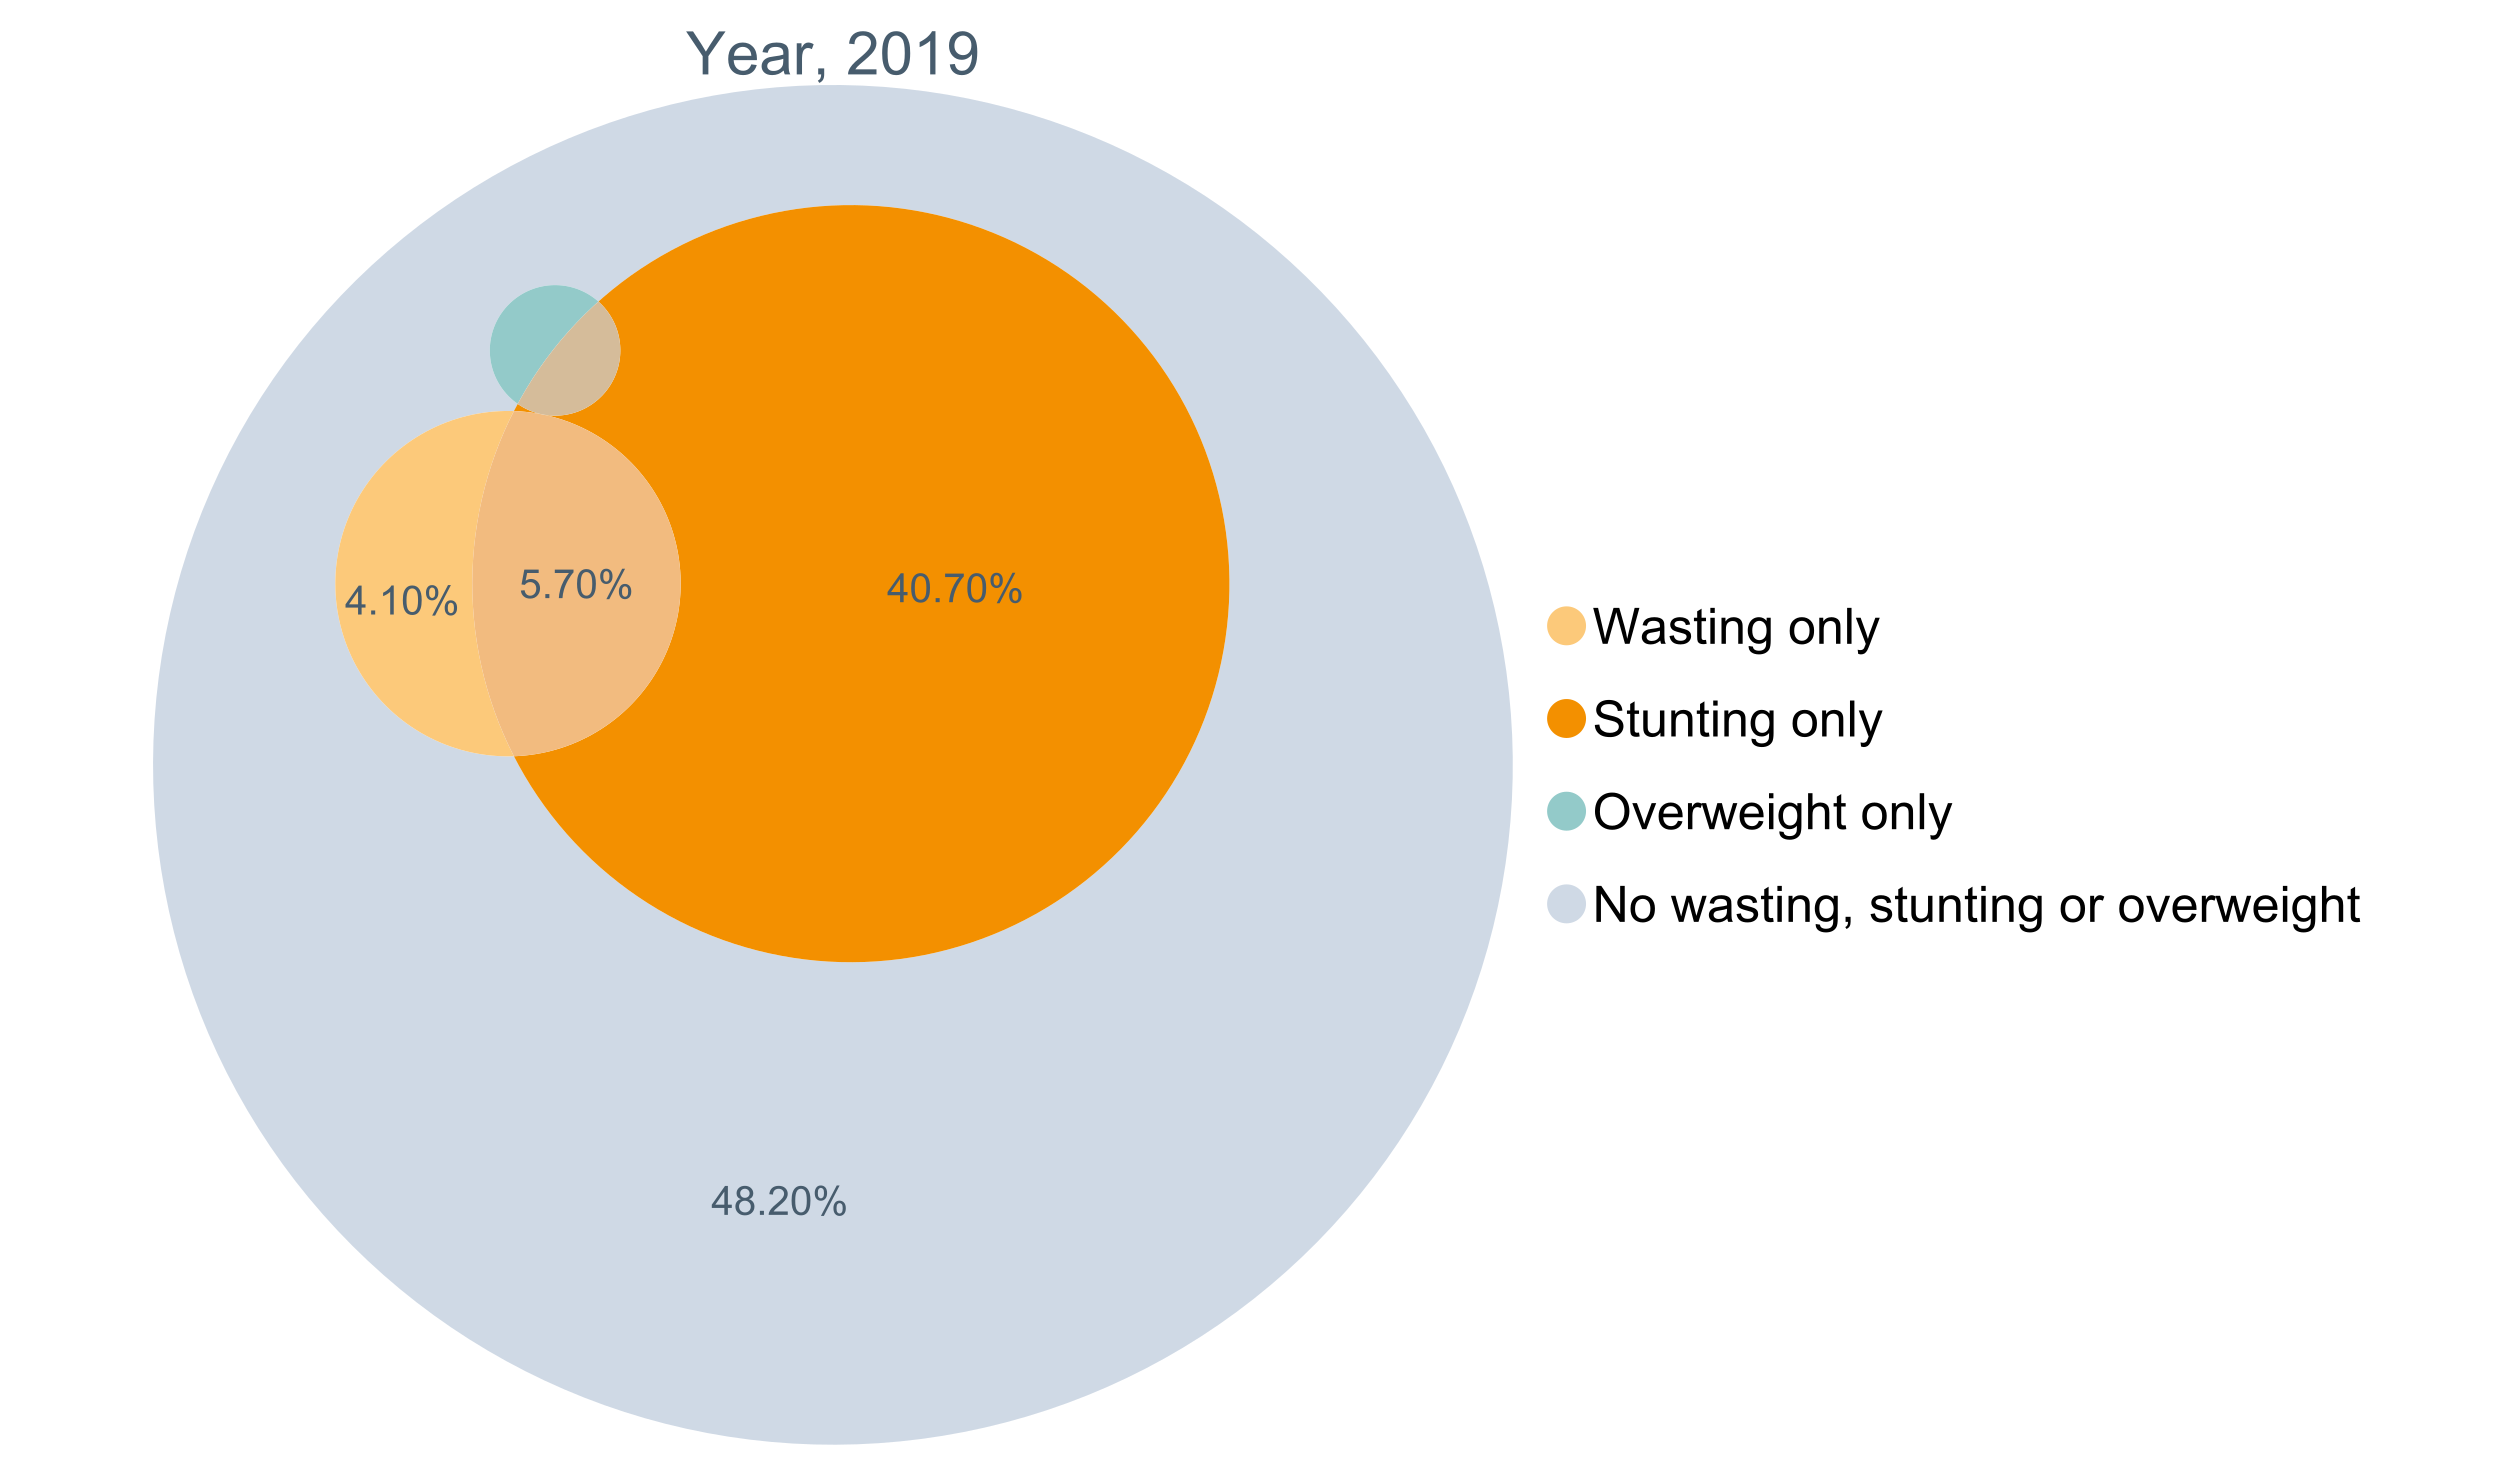 <?xml version="1.0" encoding="UTF-8"?>
<svg xmlns="http://www.w3.org/2000/svg" xmlns:xlink="http://www.w3.org/1999/xlink" width="1234.286pt" height="720pt" viewBox="0 0 1234.286 720" version="1.1">
<defs>
<g>
<symbol overflow="visible" id="glyph0-0">
<path style="stroke:none;" d="M 8.27 0 L 8.27 -8.996 L 0.086 -21.234 L 3.504 -21.234 L 7.691 -14.832 C 8.461 -13.633 9.18 -12.438 9.852 -11.242 C 10.484 -12.348 11.258 -13.598 12.168 -14.992 L 16.281 -21.234 L 19.555 -21.234 L 11.082 -8.996 L 11.082 0 Z M 8.27 0 "/>
</symbol>
<symbol overflow="visible" id="glyph0-1">
<path style="stroke:none;" d="M 12.488 -4.953 L 15.18 -4.621 C 14.754 -3.043 13.969 -1.82 12.82 -0.953 C 11.672 -0.086 10.203 0.344 8.418 0.348 C 6.164 0.344 4.379 -0.344 3.062 -1.73 C 1.742 -3.113 1.082 -5.059 1.086 -7.562 C 1.082 -10.148 1.75 -12.156 3.086 -13.586 C 4.418 -15.012 6.145 -15.727 8.27 -15.73 C 10.324 -15.727 12.008 -15.027 13.312 -13.629 C 14.617 -12.23 15.27 -10.262 15.27 -7.723 C 15.27 -7.566 15.262 -7.332 15.254 -7.027 L 3.781 -7.027 C 3.875 -5.332 4.355 -4.039 5.215 -3.145 C 6.074 -2.242 7.145 -1.793 8.43 -1.797 C 9.383 -1.793 10.199 -2.043 10.879 -2.551 C 11.555 -3.051 12.09 -3.852 12.488 -4.953 Z M 3.926 -9.168 L 12.516 -9.168 C 12.398 -10.461 12.07 -11.434 11.531 -12.082 C 10.699 -13.082 9.621 -13.582 8.301 -13.586 C 7.102 -13.582 6.094 -13.18 5.277 -12.383 C 4.461 -11.578 4.012 -10.508 3.926 -9.168 Z M 3.926 -9.168 "/>
</symbol>
<symbol overflow="visible" id="glyph0-2">
<path style="stroke:none;" d="M 11.992 -1.898 C 11.027 -1.078 10.098 -0.496 9.207 -0.16 C 8.309 0.18 7.352 0.344 6.332 0.348 C 4.641 0.344 3.34 -0.066 2.434 -0.891 C 1.52 -1.715 1.066 -2.77 1.07 -4.055 C 1.066 -4.809 1.238 -5.496 1.586 -6.121 C 1.926 -6.742 2.375 -7.242 2.934 -7.617 C 3.484 -7.992 4.109 -8.277 4.809 -8.473 C 5.32 -8.605 6.094 -8.734 7.125 -8.867 C 9.23 -9.113 10.781 -9.414 11.777 -9.762 C 11.785 -10.121 11.789 -10.348 11.793 -10.445 C 11.789 -11.504 11.543 -12.25 11.051 -12.688 C 10.387 -13.273 9.395 -13.57 8.082 -13.574 C 6.852 -13.57 5.949 -13.355 5.367 -12.93 C 4.781 -12.496 4.348 -11.734 4.07 -10.648 L 1.52 -10.996 C 1.746 -12.086 2.129 -12.965 2.664 -13.637 C 3.191 -14.305 3.961 -14.824 4.969 -15.188 C 5.973 -15.547 7.137 -15.727 8.461 -15.73 C 9.773 -15.727 10.84 -15.57 11.66 -15.266 C 12.48 -14.953 13.082 -14.566 13.469 -14.102 C 13.855 -13.629 14.125 -13.039 14.281 -12.328 C 14.367 -11.883 14.414 -11.078 14.414 -9.922 L 14.414 -6.445 C 14.414 -4.02 14.469 -2.484 14.578 -1.844 C 14.688 -1.199 14.906 -0.586 15.238 0 L 12.516 0 C 12.242 -0.539 12.066 -1.172 11.992 -1.898 Z M 11.777 -7.723 C 10.828 -7.332 9.406 -7 7.52 -6.734 C 6.441 -6.578 5.684 -6.406 5.242 -6.215 C 4.797 -6.02 4.453 -5.738 4.215 -5.367 C 3.969 -4.992 3.848 -4.578 3.852 -4.129 C 3.848 -3.43 4.113 -2.852 4.641 -2.391 C 5.168 -1.926 5.938 -1.691 6.953 -1.695 C 7.957 -1.691 8.852 -1.91 9.633 -2.352 C 10.414 -2.789 10.988 -3.391 11.355 -4.156 C 11.637 -4.742 11.777 -5.613 11.777 -6.766 Z M 11.777 -7.723 "/>
</symbol>
<symbol overflow="visible" id="glyph0-3">
<path style="stroke:none;" d="M 1.926 0 L 1.926 -15.383 L 4.273 -15.383 L 4.273 -13.051 C 4.867 -14.137 5.422 -14.855 5.93 -15.207 C 6.438 -15.551 6.996 -15.727 7.605 -15.73 C 8.48 -15.727 9.371 -15.445 10.285 -14.891 L 9.387 -12.473 C 8.746 -12.848 8.109 -13.035 7.477 -13.039 C 6.906 -13.035 6.391 -12.863 5.938 -12.523 C 5.48 -12.176 5.16 -11.703 4.969 -11.098 C 4.68 -10.168 4.535 -9.152 4.535 -8.055 L 4.535 0 Z M 1.926 0 "/>
</symbol>
<symbol overflow="visible" id="glyph0-4">
<path style="stroke:none;" d="M 2.637 0 L 2.637 -2.969 L 5.605 -2.969 L 5.605 0 C 5.602 1.09 5.406 1.969 5.023 2.641 C 4.633 3.309 4.023 3.828 3.188 4.199 L 2.461 3.086 C 3.012 2.84 3.418 2.484 3.68 2.02 C 3.938 1.547 4.082 0.875 4.113 0 Z M 2.637 0 "/>
</symbol>
<symbol overflow="visible" id="glyph0-5">
<path style="stroke:none;" d=""/>
</symbol>
<symbol overflow="visible" id="glyph0-6">
<path style="stroke:none;" d="M 14.934 -2.508 L 14.934 0 L 0.898 0 C 0.875 -0.625 0.977 -1.227 1.203 -1.812 C 1.555 -2.766 2.129 -3.707 2.918 -4.637 C 3.703 -5.559 4.84 -6.633 6.332 -7.852 C 8.637 -9.742 10.195 -11.238 11.008 -12.348 C 11.816 -13.449 12.223 -14.496 12.227 -15.484 C 12.223 -16.516 11.852 -17.387 11.117 -18.098 C 10.375 -18.805 9.414 -19.16 8.227 -19.164 C 6.969 -19.16 5.965 -18.785 5.215 -18.035 C 4.461 -17.281 4.078 -16.238 4.07 -14.906 L 1.391 -15.18 C 1.57 -17.176 2.262 -18.699 3.461 -19.75 C 4.656 -20.797 6.266 -21.32 8.285 -21.324 C 10.324 -21.32 11.938 -20.758 13.125 -19.629 C 14.312 -18.496 14.906 -17.094 14.906 -15.426 C 14.906 -14.574 14.73 -13.738 14.383 -12.922 C 14.035 -12.098 13.457 -11.234 12.652 -10.328 C 11.844 -9.418 10.504 -8.172 8.633 -6.59 C 7.062 -5.273 6.059 -4.383 5.617 -3.918 C 5.172 -3.445 4.805 -2.977 4.52 -2.508 Z M 14.934 -2.508 "/>
</symbol>
<symbol overflow="visible" id="glyph0-7">
<path style="stroke:none;" d="M 1.23 -10.473 C 1.23 -12.98 1.488 -15.004 2.004 -16.535 C 2.52 -18.066 3.285 -19.246 4.309 -20.078 C 5.324 -20.906 6.609 -21.32 8.156 -21.324 C 9.293 -21.32 10.289 -21.09 11.152 -20.633 C 12.008 -20.172 12.719 -19.512 13.281 -18.648 C 13.84 -17.785 14.281 -16.734 14.602 -15.492 C 14.918 -14.25 15.074 -12.574 15.078 -10.473 C 15.074 -7.977 14.82 -5.965 14.309 -4.438 C 13.797 -2.906 13.031 -1.727 12.016 -0.891 C 10.996 -0.055 9.711 0.363 8.156 0.363 C 6.109 0.363 4.5 -0.371 3.332 -1.84 C 1.93 -3.605 1.23 -6.48 1.23 -10.473 Z M 3.91 -10.473 C 3.906 -6.98 4.316 -4.66 5.133 -3.512 C 5.949 -2.355 6.957 -1.781 8.156 -1.781 C 9.352 -1.781 10.355 -2.359 11.176 -3.52 C 11.988 -4.676 12.398 -6.992 12.398 -10.473 C 12.398 -13.965 11.988 -16.289 11.176 -17.441 C 10.355 -18.586 9.34 -19.16 8.125 -19.164 C 6.926 -19.16 5.969 -18.652 5.258 -17.645 C 4.355 -16.348 3.906 -13.957 3.91 -10.473 Z M 3.91 -10.473 "/>
</symbol>
<symbol overflow="visible" id="glyph0-8">
<path style="stroke:none;" d="M 11.051 0 L 8.445 0 L 8.445 -16.613 C 7.812 -16.012 6.988 -15.414 5.973 -14.82 C 4.949 -14.219 4.035 -13.77 3.23 -13.473 L 3.23 -15.992 C 4.684 -16.672 5.961 -17.504 7.055 -18.48 C 8.145 -19.457 8.914 -20.402 9.371 -21.324 L 11.051 -21.324 Z M 11.051 0 "/>
</symbol>
<symbol overflow="visible" id="glyph0-9">
<path style="stroke:none;" d="M 1.621 -4.91 L 4.129 -5.141 C 4.336 -3.961 4.742 -3.109 5.344 -2.578 C 5.941 -2.047 6.707 -1.781 7.648 -1.781 C 8.445 -1.781 9.148 -1.965 9.754 -2.332 C 10.355 -2.699 10.852 -3.188 11.238 -3.801 C 11.625 -4.414 11.949 -5.242 12.211 -6.285 C 12.469 -7.328 12.598 -8.391 12.602 -9.473 C 12.598 -9.586 12.594 -9.762 12.59 -9.996 C 12.062 -9.164 11.348 -8.488 10.449 -7.973 C 9.543 -7.453 8.566 -7.195 7.52 -7.199 C 5.758 -7.195 4.27 -7.832 3.055 -9.109 C 1.836 -10.383 1.23 -12.062 1.23 -14.152 C 1.23 -16.301 1.863 -18.035 3.133 -19.352 C 4.402 -20.664 5.996 -21.32 7.91 -21.324 C 9.289 -21.32 10.551 -20.949 11.695 -20.207 C 12.84 -19.461 13.707 -18.402 14.305 -17.027 C 14.895 -15.652 15.191 -13.66 15.195 -11.051 C 15.191 -8.336 14.898 -6.176 14.312 -4.57 C 13.723 -2.961 12.848 -1.734 11.684 -0.898 C 10.52 -0.055 9.152 0.363 7.59 0.363 C 5.926 0.363 4.57 -0.098 3.52 -1.02 C 2.465 -1.941 1.832 -3.238 1.621 -4.91 Z M 12.297 -14.281 C 12.293 -15.773 11.895 -16.961 11.102 -17.844 C 10.301 -18.719 9.344 -19.16 8.227 -19.164 C 7.066 -19.16 6.055 -18.688 5.199 -17.742 C 4.336 -16.797 3.906 -15.57 3.91 -14.066 C 3.906 -12.711 4.316 -11.613 5.133 -10.77 C 5.949 -9.926 6.957 -9.504 8.156 -9.504 C 9.359 -9.504 10.348 -9.926 11.129 -10.77 C 11.902 -11.613 12.293 -12.781 12.297 -14.281 Z M 12.297 -14.281 "/>
</symbol>
<symbol overflow="visible" id="glyph1-0">
<path style="stroke:none;" d="M 5.016 0 L 0.305 -17.758 L 2.715 -17.758 L 5.414 -6.117 C 5.703 -4.898 5.953 -3.688 6.164 -2.484 C 6.617 -4.379 6.883 -5.473 6.965 -5.766 L 10.344 -17.758 L 13.18 -17.758 L 15.723 -8.77 C 16.355 -6.539 16.816 -4.445 17.102 -2.484 C 17.324 -3.605 17.621 -4.891 17.988 -6.348 L 20.773 -17.758 L 23.133 -17.758 L 18.266 0 L 16 0 L 12.258 -13.527 C 11.941 -14.656 11.754 -15.352 11.699 -15.613 C 11.512 -14.797 11.34 -14.102 11.18 -13.527 L 7.414 0 Z M 5.016 0 "/>
</symbol>
<symbol overflow="visible" id="glyph1-1">
<path style="stroke:none;" d="M 10.027 -1.586 C 9.215 -0.898 8.438 -0.414 7.695 -0.133 C 6.945 0.148 6.145 0.285 5.293 0.289 C 3.875 0.285 2.789 -0.055 2.031 -0.746 C 1.27 -1.434 0.891 -2.316 0.895 -3.391 C 0.891 -4.02 1.035 -4.594 1.324 -5.117 C 1.613 -5.633 1.988 -6.051 2.453 -6.371 C 2.914 -6.684 3.438 -6.922 4.02 -7.086 C 4.449 -7.195 5.094 -7.305 5.961 -7.414 C 7.715 -7.617 9.012 -7.867 9.848 -8.164 C 9.852 -8.461 9.855 -8.652 9.859 -8.734 C 9.855 -9.621 9.648 -10.246 9.242 -10.609 C 8.68 -11.098 7.852 -11.344 6.758 -11.348 C 5.727 -11.344 4.969 -11.164 4.484 -10.809 C 3.992 -10.445 3.633 -9.809 3.402 -8.902 L 1.273 -9.191 C 1.461 -10.102 1.781 -10.84 2.227 -11.402 C 2.672 -11.965 3.312 -12.395 4.152 -12.699 C 4.992 -12.996 5.965 -13.148 7.074 -13.152 C 8.168 -13.148 9.062 -13.02 9.75 -12.766 C 10.438 -12.504 10.941 -12.18 11.266 -11.789 C 11.586 -11.398 11.812 -10.902 11.941 -10.309 C 12.012 -9.934 12.047 -9.266 12.051 -8.297 L 12.051 -5.391 C 12.047 -3.363 12.094 -2.078 12.191 -1.543 C 12.281 -1.004 12.465 -0.492 12.742 0 L 10.465 0 C 10.238 -0.453 10.09 -0.98 10.027 -1.586 Z M 9.848 -6.457 C 9.055 -6.133 7.867 -5.855 6.285 -5.633 C 5.387 -5.5 4.754 -5.355 4.383 -5.195 C 4.012 -5.031 3.723 -4.793 3.523 -4.484 C 3.32 -4.172 3.223 -3.828 3.223 -3.453 C 3.223 -2.867 3.441 -2.383 3.883 -1.996 C 4.32 -1.609 4.965 -1.418 5.812 -1.418 C 6.652 -1.418 7.398 -1.602 8.055 -1.969 C 8.707 -2.336 9.188 -2.836 9.496 -3.477 C 9.727 -3.965 9.844 -4.691 9.848 -5.656 Z M 9.848 -6.457 "/>
</symbol>
<symbol overflow="visible" id="glyph1-2">
<path style="stroke:none;" d="M 0.762 -3.84 L 2.918 -4.18 C 3.039 -3.312 3.375 -2.652 3.93 -2.191 C 4.48 -1.73 5.254 -1.5 6.25 -1.5 C 7.246 -1.5 7.988 -1.703 8.477 -2.113 C 8.961 -2.52 9.203 -3 9.207 -3.551 C 9.203 -4.043 8.988 -4.43 8.562 -4.711 C 8.258 -4.906 7.516 -5.152 6.336 -5.449 C 4.734 -5.852 3.625 -6.199 3.008 -6.496 C 2.387 -6.789 1.918 -7.199 1.602 -7.723 C 1.281 -8.242 1.125 -8.816 1.125 -9.449 C 1.125 -10.02 1.254 -10.551 1.52 -11.039 C 1.777 -11.527 2.137 -11.934 2.594 -12.258 C 2.93 -12.508 3.391 -12.719 3.977 -12.891 C 4.559 -13.062 5.188 -13.148 5.863 -13.152 C 6.867 -13.148 7.754 -13.004 8.52 -12.715 C 9.281 -12.426 9.844 -12.031 10.207 -11.535 C 10.57 -11.039 10.82 -10.375 10.961 -9.543 L 8.828 -9.254 C 8.73 -9.91 8.449 -10.426 7.988 -10.801 C 7.52 -11.168 6.863 -11.355 6.02 -11.359 C 5.016 -11.355 4.301 -11.191 3.875 -10.863 C 3.445 -10.531 3.234 -10.145 3.234 -9.703 C 3.234 -9.418 3.32 -9.16 3.5 -8.938 C 3.672 -8.699 3.953 -8.508 4.336 -8.355 C 4.555 -8.273 5.195 -8.086 6.262 -7.801 C 7.801 -7.387 8.875 -7.051 9.488 -6.789 C 10.094 -6.523 10.574 -6.141 10.922 -5.645 C 11.27 -5.141 11.441 -4.52 11.445 -3.777 C 11.441 -3.047 11.23 -2.363 10.809 -1.723 C 10.383 -1.082 9.773 -0.586 8.977 -0.234 C 8.176 0.113 7.27 0.285 6.262 0.289 C 4.586 0.285 3.312 -0.059 2.438 -0.75 C 1.562 -1.445 1.004 -2.473 0.762 -3.84 Z M 0.762 -3.84 "/>
</symbol>
<symbol overflow="visible" id="glyph1-3">
<path style="stroke:none;" d="M 6.395 -1.949 L 6.711 -0.023 C 6.094 0.102 5.547 0.164 5.062 0.168 C 4.27 0.164 3.652 0.043 3.219 -0.207 C 2.781 -0.453 2.477 -0.781 2.301 -1.191 C 2.121 -1.598 2.031 -2.457 2.035 -3.766 L 2.035 -11.168 L 0.438 -11.168 L 0.438 -12.863 L 2.035 -12.863 L 2.035 -16.047 L 4.203 -17.355 L 4.203 -12.863 L 6.395 -12.863 L 6.395 -11.168 L 4.203 -11.168 L 4.203 -3.645 C 4.199 -3.023 4.238 -2.621 4.316 -2.445 C 4.391 -2.266 4.516 -2.125 4.691 -2.023 C 4.863 -1.914 5.113 -1.863 5.438 -1.867 C 5.68 -1.863 5.996 -1.891 6.395 -1.949 Z M 6.395 -1.949 "/>
</symbol>
<symbol overflow="visible" id="glyph1-4">
<path style="stroke:none;" d="M 1.648 -15.25 L 1.648 -17.758 L 3.828 -17.758 L 3.828 -15.25 Z M 1.648 0 L 1.648 -12.863 L 3.828 -12.863 L 3.828 0 Z M 1.648 0 "/>
</symbol>
<symbol overflow="visible" id="glyph1-5">
<path style="stroke:none;" d="M 1.637 0 L 1.637 -12.863 L 3.598 -12.863 L 3.598 -11.035 C 4.543 -12.441 5.906 -13.148 7.691 -13.152 C 8.465 -13.148 9.176 -13.008 9.828 -12.734 C 10.477 -12.453 10.965 -12.09 11.289 -11.637 C 11.609 -11.184 11.836 -10.645 11.965 -10.027 C 12.043 -9.621 12.082 -8.918 12.086 -7.91 L 12.086 0 L 9.906 0 L 9.906 -7.824 C 9.902 -8.707 9.816 -9.371 9.652 -9.816 C 9.48 -10.254 9.18 -10.605 8.75 -10.871 C 8.312 -11.129 7.809 -11.262 7.23 -11.266 C 6.301 -11.262 5.5 -10.965 4.828 -10.379 C 4.152 -9.785 3.812 -8.668 3.816 -7.023 L 3.816 0 Z M 1.637 0 "/>
</symbol>
<symbol overflow="visible" id="glyph1-6">
<path style="stroke:none;" d="M 1.234 1.066 L 3.355 1.379 C 3.441 2.031 3.688 2.508 4.094 2.809 C 4.633 3.207 5.371 3.41 6.309 3.414 C 7.316 3.41 8.098 3.207 8.648 2.809 C 9.195 2.402 9.566 1.84 9.762 1.113 C 9.875 0.668 9.926 -0.262 9.918 -1.684 C 8.965 -0.559 7.777 0 6.359 0 C 4.586 0 3.219 -0.637 2.254 -1.914 C 1.281 -3.188 0.797 -4.719 0.801 -6.504 C 0.797 -7.73 1.02 -8.859 1.465 -9.898 C 1.91 -10.934 2.555 -11.738 3.398 -12.305 C 4.242 -12.867 5.23 -13.148 6.371 -13.152 C 7.887 -13.148 9.141 -12.535 10.125 -11.312 L 10.125 -12.863 L 12.137 -12.863 L 12.137 -1.742 C 12.133 0.258 11.93 1.672 11.523 2.512 C 11.113 3.344 10.469 4.004 9.586 4.492 C 8.703 4.973 7.613 5.215 6.324 5.219 C 4.785 5.215 3.547 4.871 2.602 4.184 C 1.656 3.492 1.199 2.453 1.234 1.066 Z M 3.039 -6.66 C 3.035 -4.969 3.371 -3.738 4.043 -2.965 C 4.715 -2.191 5.555 -1.805 6.566 -1.805 C 7.562 -1.805 8.402 -2.188 9.082 -2.961 C 9.762 -3.727 10.102 -4.938 10.102 -6.59 C 10.102 -8.16 9.75 -9.348 9.055 -10.148 C 8.352 -10.945 7.512 -11.344 6.527 -11.348 C 5.559 -11.344 4.734 -10.949 4.055 -10.168 C 3.375 -9.379 3.035 -8.211 3.039 -6.66 Z M 3.039 -6.66 "/>
</symbol>
<symbol overflow="visible" id="glyph1-7">
<path style="stroke:none;" d=""/>
</symbol>
<symbol overflow="visible" id="glyph1-8">
<path style="stroke:none;" d="M 0.824 -6.43 C 0.82 -8.809 1.48 -10.574 2.809 -11.723 C 3.91 -12.672 5.262 -13.148 6.855 -13.152 C 8.621 -13.148 10.066 -12.57 11.191 -11.414 C 12.312 -10.254 12.871 -8.652 12.875 -6.613 C 12.871 -4.953 12.625 -3.652 12.129 -2.707 C 11.633 -1.758 10.91 -1.02 9.961 -0.496 C 9.012 0.027 7.977 0.285 6.855 0.289 C 5.055 0.285 3.598 -0.289 2.488 -1.441 C 1.375 -2.594 0.82 -4.254 0.824 -6.43 Z M 3.062 -6.43 C 3.059 -4.781 3.418 -3.551 4.141 -2.73 C 4.855 -1.91 5.762 -1.5 6.855 -1.5 C 7.934 -1.5 8.832 -1.91 9.555 -2.734 C 10.27 -3.559 10.629 -4.816 10.633 -6.504 C 10.629 -8.094 10.266 -9.297 9.547 -10.117 C 8.82 -10.934 7.926 -11.344 6.855 -11.348 C 5.762 -11.344 4.855 -10.938 4.141 -10.125 C 3.418 -9.309 3.059 -8.074 3.062 -6.43 Z M 3.062 -6.43 "/>
</symbol>
<symbol overflow="visible" id="glyph1-9">
<path style="stroke:none;" d="M 1.586 0 L 1.586 -17.758 L 3.766 -17.758 L 3.766 0 Z M 1.586 0 "/>
</symbol>
<symbol overflow="visible" id="glyph1-10">
<path style="stroke:none;" d="M 1.539 4.953 L 1.297 2.906 C 1.77 3.035 2.188 3.098 2.543 3.102 C 3.027 3.098 3.414 3.02 3.703 2.859 C 3.992 2.695 4.23 2.469 4.422 2.18 C 4.555 1.961 4.777 1.418 5.086 0.559 C 5.125 0.434 5.188 0.258 5.281 0.023 L 0.398 -12.863 L 2.75 -12.863 L 5.426 -5.414 C 5.77 -4.469 6.078 -3.473 6.359 -2.434 C 6.605 -3.434 6.906 -4.414 7.254 -5.367 L 10.004 -12.863 L 12.184 -12.863 L 7.293 0.219 C 6.766 1.625 6.355 2.598 6.066 3.137 C 5.676 3.852 5.234 4.379 4.734 4.715 C 4.234 5.047 3.637 5.215 2.941 5.219 C 2.52 5.215 2.051 5.125 1.539 4.953 Z M 1.539 4.953 "/>
</symbol>
<symbol overflow="visible" id="glyph1-11">
<path style="stroke:none;" d="M 1.113 -5.703 L 3.332 -5.898 C 3.434 -5.008 3.676 -4.277 4.062 -3.711 C 4.445 -3.141 5.043 -2.684 5.852 -2.332 C 6.656 -1.98 7.562 -1.805 8.574 -1.805 C 9.465 -1.805 10.258 -1.938 10.949 -2.203 C 11.633 -2.469 12.145 -2.832 12.48 -3.301 C 12.816 -3.762 12.984 -4.27 12.984 -4.82 C 12.984 -5.375 12.82 -5.859 12.5 -6.277 C 12.172 -6.691 11.641 -7.043 10.902 -7.328 C 10.422 -7.512 9.367 -7.801 7.738 -8.191 C 6.105 -8.582 4.965 -8.949 4.312 -9.301 C 3.461 -9.742 2.828 -10.293 2.414 -10.953 C 2 -11.609 1.793 -12.348 1.793 -13.164 C 1.793 -14.059 2.047 -14.898 2.555 -15.68 C 3.062 -16.457 3.805 -17.047 4.785 -17.453 C 5.758 -17.855 6.844 -18.059 8.043 -18.059 C 9.355 -18.059 10.516 -17.844 11.523 -17.422 C 12.527 -16.996 13.301 -16.375 13.844 -15.551 C 14.383 -14.727 14.672 -13.793 14.715 -12.754 L 12.465 -12.586 C 12.34 -13.707 11.93 -14.555 11.234 -15.129 C 10.531 -15.699 9.5 -15.984 8.141 -15.988 C 6.715 -15.984 5.68 -15.723 5.031 -15.207 C 4.379 -14.684 4.055 -14.059 4.059 -13.324 C 4.055 -12.684 4.285 -12.156 4.746 -11.75 C 5.199 -11.336 6.379 -10.914 8.289 -10.484 C 10.199 -10.047 11.512 -9.672 12.223 -9.352 C 13.254 -8.875 14.016 -8.27 14.508 -7.539 C 15 -6.809 15.246 -5.969 15.25 -5.016 C 15.246 -4.07 14.977 -3.18 14.438 -2.344 C 13.895 -1.508 13.117 -0.855 12.105 -0.391 C 11.09 0.074 9.949 0.305 8.684 0.305 C 7.074 0.305 5.727 0.07 4.645 -0.398 C 3.555 -0.867 2.703 -1.57 2.09 -2.512 C 1.469 -3.453 1.145 -4.516 1.113 -5.703 Z M 1.113 -5.703 "/>
</symbol>
<symbol overflow="visible" id="glyph1-12">
<path style="stroke:none;" d="M 10.066 0 L 10.066 -1.891 C 9.062 -0.438 7.699 0.285 5.984 0.289 C 5.219 0.285 4.512 0.145 3.855 -0.145 C 3.199 -0.434 2.711 -0.801 2.391 -1.242 C 2.07 -1.68 1.844 -2.219 1.719 -2.859 C 1.625 -3.285 1.582 -3.961 1.586 -4.895 L 1.586 -12.863 L 3.766 -12.863 L 3.766 -5.73 C 3.762 -4.59 3.805 -3.82 3.898 -3.426 C 4.031 -2.852 4.324 -2.402 4.77 -2.074 C 5.215 -1.746 5.762 -1.582 6.418 -1.586 C 7.07 -1.582 7.688 -1.75 8.262 -2.09 C 8.832 -2.422 9.234 -2.879 9.477 -3.457 C 9.711 -4.035 9.832 -4.871 9.836 -5.973 L 9.836 -12.863 L 12.016 -12.863 L 12.016 0 Z M 10.066 0 "/>
</symbol>
<symbol overflow="visible" id="glyph1-13">
<path style="stroke:none;" d="M 1.199 -8.648 C 1.195 -11.594 1.984 -13.898 3.57 -15.57 C 5.148 -17.234 7.195 -18.07 9.703 -18.07 C 11.34 -18.07 12.816 -17.676 14.133 -16.895 C 15.449 -16.109 16.453 -15.02 17.145 -13.621 C 17.832 -12.219 18.176 -10.629 18.18 -8.855 C 18.176 -7.051 17.812 -5.441 17.09 -4.02 C 16.359 -2.598 15.328 -1.52 14 -0.793 C 12.664 -0.059 11.23 0.305 9.691 0.305 C 8.02 0.305 6.523 -0.098 5.207 -0.906 C 3.891 -1.715 2.895 -2.816 2.215 -4.215 C 1.535 -5.605 1.195 -7.086 1.199 -8.648 Z M 3.621 -8.613 C 3.621 -6.473 4.195 -4.785 5.348 -3.555 C 6.496 -2.32 7.938 -1.703 9.676 -1.707 C 11.441 -1.703 12.898 -2.324 14.043 -3.57 C 15.184 -4.812 15.754 -6.578 15.758 -8.867 C 15.754 -10.309 15.512 -11.57 15.023 -12.652 C 14.535 -13.727 13.82 -14.562 12.879 -15.156 C 11.938 -15.746 10.883 -16.043 9.715 -16.047 C 8.051 -16.043 6.617 -15.473 5.418 -14.332 C 4.219 -13.191 3.621 -11.285 3.621 -8.613 Z M 3.621 -8.613 "/>
</symbol>
<symbol overflow="visible" id="glyph1-14">
<path style="stroke:none;" d="M 5.207 0 L 0.316 -12.863 L 2.617 -12.863 L 5.379 -5.16 C 5.676 -4.328 5.949 -3.465 6.203 -2.566 C 6.395 -3.246 6.664 -4.062 7.012 -5.016 L 9.871 -12.863 L 12.113 -12.863 L 7.242 0 Z M 5.207 0 "/>
</symbol>
<symbol overflow="visible" id="glyph1-15">
<path style="stroke:none;" d="M 10.441 -4.141 L 12.695 -3.863 C 12.336 -2.543 11.676 -1.523 10.719 -0.801 C 9.754 -0.074 8.527 0.285 7.039 0.289 C 5.152 0.285 3.66 -0.289 2.562 -1.445 C 1.457 -2.602 0.906 -4.227 0.91 -6.324 C 0.906 -8.484 1.465 -10.164 2.578 -11.359 C 3.691 -12.551 5.137 -13.148 6.914 -13.152 C 8.633 -13.148 10.035 -12.562 11.129 -11.395 C 12.215 -10.223 12.762 -8.578 12.766 -6.457 C 12.762 -6.324 12.758 -6.129 12.754 -5.875 L 3.16 -5.875 C 3.238 -4.457 3.641 -3.375 4.359 -2.625 C 5.078 -1.875 5.973 -1.5 7.051 -1.5 C 7.848 -1.5 8.531 -1.707 9.098 -2.129 C 9.66 -2.547 10.109 -3.219 10.441 -4.141 Z M 3.281 -7.668 L 10.465 -7.668 C 10.367 -8.746 10.09 -9.559 9.641 -10.102 C 8.941 -10.938 8.043 -11.355 6.941 -11.359 C 5.938 -11.355 5.094 -11.02 4.414 -10.355 C 3.727 -9.684 3.352 -8.789 3.281 -7.668 Z M 3.281 -7.668 "/>
</symbol>
<symbol overflow="visible" id="glyph1-16">
<path style="stroke:none;" d="M 1.609 0 L 1.609 -12.863 L 3.574 -12.863 L 3.574 -10.914 C 4.074 -11.824 4.535 -12.426 4.961 -12.715 C 5.383 -13.004 5.848 -13.148 6.359 -13.152 C 7.09 -13.148 7.836 -12.914 8.598 -12.453 L 7.848 -10.43 C 7.312 -10.742 6.781 -10.898 6.25 -10.902 C 5.77 -10.898 5.34 -10.754 4.965 -10.469 C 4.582 -10.18 4.312 -9.781 4.156 -9.277 C 3.91 -8.496 3.789 -7.648 3.793 -6.734 L 3.793 0 Z M 1.609 0 "/>
</symbol>
<symbol overflow="visible" id="glyph1-17">
<path style="stroke:none;" d="M 4.008 0 L 0.074 -12.863 L 2.324 -12.863 L 4.371 -5.438 L 5.137 -2.676 C 5.164 -2.812 5.387 -3.695 5.801 -5.328 L 7.848 -12.863 L 10.09 -12.863 L 12.016 -5.402 L 12.656 -2.941 L 13.395 -5.426 L 15.602 -12.863 L 17.719 -12.863 L 13.699 0 L 11.434 0 L 9.387 -7.703 L 8.891 -9.895 L 6.285 0 Z M 4.008 0 "/>
</symbol>
<symbol overflow="visible" id="glyph1-18">
<path style="stroke:none;" d="M 1.637 0 L 1.637 -17.758 L 3.816 -17.758 L 3.816 -11.387 C 4.828 -12.559 6.113 -13.148 7.668 -13.152 C 8.617 -13.148 9.445 -12.961 10.148 -12.59 C 10.852 -12.211 11.352 -11.691 11.656 -11.031 C 11.957 -10.367 12.109 -9.406 12.113 -8.152 L 12.113 0 L 9.934 0 L 9.934 -8.152 C 9.93 -9.238 9.695 -10.031 9.223 -10.531 C 8.75 -11.023 8.082 -11.273 7.219 -11.277 C 6.57 -11.273 5.961 -11.105 5.395 -10.773 C 4.824 -10.434 4.418 -9.98 4.18 -9.41 C 3.934 -8.836 3.812 -8.043 3.816 -7.039 L 3.816 0 Z M 1.637 0 "/>
</symbol>
<symbol overflow="visible" id="glyph1-19">
<path style="stroke:none;" d="M 1.891 0 L 1.891 -17.758 L 4.301 -17.758 L 13.625 -3.816 L 13.625 -17.758 L 15.879 -17.758 L 15.879 0 L 13.469 0 L 4.141 -13.953 L 4.141 0 Z M 1.891 0 "/>
</symbol>
<symbol overflow="visible" id="glyph1-20">
<path style="stroke:none;" d="M 2.203 0 L 2.203 -2.484 L 4.688 -2.484 L 4.688 0 C 4.688 0.91 4.523 1.645 4.203 2.207 C 3.875 2.766 3.363 3.199 2.664 3.512 L 2.059 2.578 C 2.516 2.375 2.855 2.078 3.074 1.688 C 3.289 1.297 3.41 0.734 3.441 0 Z M 2.203 0 "/>
</symbol>
<symbol overflow="visible" id="glyph2-0">
<path style="stroke:none;" d="M 6.445 0 L 6.445 -3.418 L 0.254 -3.418 L 0.254 -5.023 L 6.77 -14.277 L 8.199 -14.277 L 8.199 -5.023 L 10.129 -5.023 L 10.129 -3.418 L 8.199 -3.418 L 8.199 0 Z M 6.445 -5.023 L 6.445 -11.461 L 1.977 -5.023 Z M 6.445 -5.023 "/>
</symbol>
<symbol overflow="visible" id="glyph2-1">
<path style="stroke:none;" d="M 3.523 -7.742 C 2.793 -8.004 2.254 -8.383 1.906 -8.879 C 1.555 -9.371 1.383 -9.965 1.383 -10.652 C 1.383 -11.691 1.754 -12.562 2.5 -13.273 C 3.246 -13.977 4.242 -14.332 5.484 -14.336 C 6.727 -14.332 7.727 -13.969 8.492 -13.25 C 9.25 -12.523 9.633 -11.645 9.633 -10.605 C 9.633 -9.941 9.457 -9.363 9.109 -8.875 C 8.762 -8.383 8.234 -8.004 7.527 -7.742 C 8.402 -7.453 9.07 -6.992 9.527 -6.359 C 9.984 -5.719 10.211 -4.961 10.215 -4.082 C 10.211 -2.859 9.781 -1.832 8.918 -1.004 C 8.055 -0.172 6.918 0.238 5.512 0.242 C 4.102 0.238 2.965 -0.176 2.102 -1.008 C 1.238 -1.84 0.809 -2.879 0.809 -4.129 C 0.809 -5.055 1.043 -5.832 1.512 -6.461 C 1.98 -7.086 2.648 -7.512 3.523 -7.742 Z M 3.176 -10.711 C 3.176 -10.035 3.391 -9.48 3.828 -9.055 C 4.258 -8.625 4.824 -8.414 5.523 -8.414 C 6.195 -8.414 6.746 -8.625 7.18 -9.051 C 7.609 -9.477 7.828 -9.996 7.828 -10.613 C 7.828 -11.254 7.605 -11.797 7.16 -12.234 C 6.715 -12.672 6.16 -12.891 5.504 -12.895 C 4.832 -12.891 4.277 -12.676 3.836 -12.25 C 3.395 -11.82 3.176 -11.309 3.176 -10.711 Z M 2.609 -4.121 C 2.605 -3.617 2.727 -3.133 2.965 -2.668 C 3.199 -2.199 3.551 -1.84 4.02 -1.582 C 4.488 -1.324 4.992 -1.195 5.531 -1.199 C 6.367 -1.195 7.059 -1.465 7.605 -2.004 C 8.148 -2.543 8.418 -3.227 8.422 -4.062 C 8.418 -4.902 8.137 -5.602 7.578 -6.156 C 7.016 -6.707 6.316 -6.984 5.473 -6.984 C 4.645 -6.984 3.961 -6.711 3.422 -6.164 C 2.879 -5.617 2.605 -4.934 2.609 -4.121 Z M 2.609 -4.121 "/>
</symbol>
<symbol overflow="visible" id="glyph2-2">
<path style="stroke:none;" d="M 1.812 0 L 1.812 -1.996 L 3.809 -1.996 L 3.809 0 Z M 1.812 0 "/>
</symbol>
<symbol overflow="visible" id="glyph2-3">
<path style="stroke:none;" d="M 10.039 -1.684 L 10.039 0 L 0.605 0 C 0.59 -0.422 0.66 -0.828 0.809 -1.219 C 1.047 -1.859 1.43 -2.488 1.961 -3.113 C 2.488 -3.734 3.254 -4.457 4.254 -5.277 C 5.805 -6.547 6.852 -7.555 7.398 -8.301 C 7.941 -9.043 8.215 -9.746 8.219 -10.41 C 8.215 -11.102 7.965 -11.688 7.473 -12.168 C 6.973 -12.641 6.328 -12.879 5.531 -12.883 C 4.688 -12.879 4.012 -12.625 3.504 -12.121 C 2.996 -11.613 2.738 -10.914 2.738 -10.02 L 0.934 -10.207 C 1.055 -11.551 1.52 -12.574 2.328 -13.277 C 3.129 -13.98 4.211 -14.332 5.57 -14.336 C 6.938 -14.332 8.02 -13.953 8.82 -13.195 C 9.617 -12.434 10.02 -11.492 10.02 -10.371 C 10.02 -9.801 9.902 -9.238 9.668 -8.688 C 9.434 -8.133 9.047 -7.551 8.508 -6.941 C 7.965 -6.328 7.062 -5.492 5.805 -4.43 C 4.75 -3.547 4.074 -2.945 3.777 -2.633 C 3.477 -2.312 3.23 -1.996 3.039 -1.684 Z M 10.039 -1.684 "/>
</symbol>
<symbol overflow="visible" id="glyph2-4">
<path style="stroke:none;" d="M 0.828 -7.039 C 0.824 -8.727 1 -10.086 1.348 -11.117 C 1.695 -12.141 2.211 -12.934 2.898 -13.496 C 3.582 -14.051 4.445 -14.332 5.484 -14.336 C 6.25 -14.332 6.922 -14.176 7.5 -13.871 C 8.078 -13.559 8.555 -13.117 8.93 -12.539 C 9.305 -11.957 9.598 -11.246 9.816 -10.414 C 10.027 -9.578 10.137 -8.453 10.137 -7.039 C 10.137 -5.359 9.965 -4.008 9.621 -2.984 C 9.277 -1.953 8.762 -1.16 8.078 -0.598 C 7.391 -0.039 6.527 0.238 5.484 0.242 C 4.105 0.238 3.023 -0.25 2.238 -1.238 C 1.297 -2.422 0.824 -4.355 0.828 -7.039 Z M 2.629 -7.039 C 2.625 -4.691 2.898 -3.133 3.449 -2.359 C 3.996 -1.582 4.676 -1.195 5.484 -1.199 C 6.289 -1.195 6.965 -1.586 7.512 -2.367 C 8.059 -3.145 8.332 -4.699 8.336 -7.039 C 8.332 -9.387 8.059 -10.949 7.512 -11.723 C 6.965 -12.492 6.281 -12.879 5.465 -12.883 C 4.656 -12.879 4.012 -12.539 3.535 -11.863 C 2.926 -10.988 2.625 -9.379 2.629 -7.039 Z M 2.629 -7.039 "/>
</symbol>
<symbol overflow="visible" id="glyph2-5">
<path style="stroke:none;" d="M 1.16 -10.848 C 1.16 -11.863 1.414 -12.73 1.93 -13.449 C 2.438 -14.16 3.184 -14.52 4.16 -14.52 C 5.055 -14.52 5.793 -14.199 6.383 -13.559 C 6.969 -12.918 7.266 -11.977 7.266 -10.742 C 7.266 -9.531 6.969 -8.602 6.375 -7.949 C 5.781 -7.297 5.047 -6.973 4.18 -6.973 C 3.312 -6.973 2.594 -7.293 2.02 -7.938 C 1.445 -8.578 1.16 -9.547 1.16 -10.848 Z M 4.207 -13.312 C 3.77 -13.312 3.406 -13.121 3.121 -12.746 C 2.828 -12.367 2.684 -11.676 2.688 -10.672 C 2.684 -9.754 2.828 -9.109 3.125 -8.738 C 3.414 -8.363 3.777 -8.18 4.207 -8.18 C 4.648 -8.18 5.012 -8.367 5.301 -8.742 C 5.586 -9.117 5.73 -9.805 5.734 -10.809 C 5.73 -11.727 5.586 -12.375 5.297 -12.75 C 5.004 -13.125 4.641 -13.312 4.207 -13.312 Z M 4.215 0.527 L 12.027 -14.52 L 13.449 -14.52 L 5.668 0.527 Z M 10.391 -3.352 C 10.387 -4.375 10.645 -5.242 11.16 -5.953 C 11.672 -6.664 12.418 -7.02 13.398 -7.02 C 14.293 -7.02 15.035 -6.699 15.625 -6.059 C 16.211 -5.418 16.504 -4.477 16.508 -3.242 C 16.504 -2.031 16.207 -1.102 15.613 -0.449 C 15.016 0.203 14.281 0.527 13.41 0.527 C 12.543 0.527 11.824 0.207 11.25 -0.441 C 10.676 -1.082 10.387 -2.055 10.391 -3.352 Z M 13.449 -5.812 C 13.004 -5.812 12.641 -5.621 12.352 -5.246 C 12.062 -4.867 11.918 -4.18 11.918 -3.176 C 11.918 -2.266 12.062 -1.621 12.355 -1.246 C 12.648 -0.867 13.008 -0.68 13.438 -0.684 C 13.883 -0.68 14.254 -0.867 14.543 -1.246 C 14.832 -1.621 14.977 -2.309 14.977 -3.312 C 14.977 -4.23 14.828 -4.879 14.539 -5.254 C 14.242 -5.625 13.879 -5.812 13.449 -5.812 Z M 13.449 -5.812 "/>
</symbol>
<symbol overflow="visible" id="glyph2-6">
<path style="stroke:none;" d="M 7.43 0 L 5.676 0 L 5.676 -11.172 C 5.25 -10.766 4.695 -10.363 4.016 -9.961 C 3.328 -9.559 2.715 -9.258 2.172 -9.059 L 2.172 -10.75 C 3.148 -11.207 4.004 -11.766 4.742 -12.426 C 5.473 -13.078 5.992 -13.715 6.301 -14.336 L 7.43 -14.336 Z M 7.43 0 "/>
</symbol>
<symbol overflow="visible" id="glyph2-7">
<path style="stroke:none;" d="M 0.945 -12.406 L 0.945 -14.09 L 10.188 -14.09 L 10.188 -12.727 C 9.277 -11.758 8.375 -10.473 7.484 -8.871 C 6.586 -7.266 5.898 -5.617 5.414 -3.926 C 5.062 -2.73 4.836 -1.422 4.742 0 L 2.941 0 C 2.957 -1.121 3.176 -2.477 3.602 -4.07 C 4.02 -5.66 4.625 -7.195 5.418 -8.672 C 6.203 -10.148 7.043 -11.391 7.938 -12.406 Z M 0.945 -12.406 "/>
</symbol>
<symbol overflow="visible" id="glyph2-8">
<path style="stroke:none;" d="M 0.828 -3.738 L 2.668 -3.895 C 2.801 -2.996 3.117 -2.324 3.617 -1.875 C 4.109 -1.422 4.711 -1.195 5.414 -1.199 C 6.258 -1.195 6.969 -1.512 7.555 -2.152 C 8.137 -2.785 8.43 -3.629 8.434 -4.684 C 8.43 -5.68 8.148 -6.469 7.59 -7.051 C 7.027 -7.625 6.293 -7.914 5.387 -7.918 C 4.816 -7.914 4.309 -7.785 3.855 -7.531 C 3.402 -7.273 3.043 -6.941 2.785 -6.535 L 1.141 -6.75 L 2.523 -14.082 L 9.621 -14.082 L 9.621 -12.406 L 3.926 -12.406 L 3.156 -8.57 C 4.012 -9.164 4.91 -9.461 5.852 -9.465 C 7.098 -9.461 8.148 -9.031 9.008 -8.168 C 9.859 -7.305 10.289 -6.195 10.293 -4.84 C 10.289 -3.547 9.914 -2.43 9.164 -1.488 C 8.246 -0.336 6.996 0.238 5.414 0.242 C 4.117 0.238 3.055 -0.121 2.234 -0.848 C 1.41 -1.57 0.941 -2.535 0.828 -3.738 Z M 0.828 -3.738 "/>
</symbol>
</g>
</defs>
<g id="surface28521">
<g style="fill:rgb(27.843%,36.078%,42.745%);fill-opacity:1;">
  <use xlink:href="#glyph0-0" x="338.652" y="36.73"/>
  <use xlink:href="#glyph0-1" x="358.44" y="36.73"/>
  <use xlink:href="#glyph0-2" x="374.939" y="36.73"/>
  <use xlink:href="#glyph0-3" x="391.438" y="36.73"/>
  <use xlink:href="#glyph0-4" x="401.317" y="36.73"/>
  <use xlink:href="#glyph0-5" x="409.56" y="36.73"/>
  <use xlink:href="#glyph0-6" x="417.802" y="36.73"/>
  <use xlink:href="#glyph0-7" x="434.301" y="36.73"/>
  <use xlink:href="#glyph0-8" x="450.8" y="36.73"/>
  <use xlink:href="#glyph0-9" x="467.3" y="36.73"/>
</g>
<path style=" stroke:none;fill-rule:nonzero;fill:rgb(98.824%,78.824%,47.843%);fill-opacity:1;" d="M 783.055 308.984 C 783.055 314.293 778.75 318.598 773.441 318.598 C 768.129 318.598 763.824 314.293 763.824 308.984 C 763.824 303.672 768.129 299.367 773.441 299.367 C 778.75 299.367 783.055 303.672 783.055 308.984 "/>
<g style="fill:rgb(0%,0%,0%);fill-opacity:1;">
  <use xlink:href="#glyph1-0" x="786.273" y="317.863"/>
  <use xlink:href="#glyph1-1" x="809.686" y="317.863"/>
  <use xlink:href="#glyph1-2" x="823.482" y="317.863"/>
  <use xlink:href="#glyph1-3" x="835.885" y="317.863"/>
  <use xlink:href="#glyph1-4" x="842.776" y="317.863"/>
  <use xlink:href="#glyph1-5" x="848.287" y="317.863"/>
  <use xlink:href="#glyph1-6" x="862.083" y="317.863"/>
  <use xlink:href="#glyph1-7" x="875.879" y="317.863"/>
  <use xlink:href="#glyph1-8" x="882.77" y="317.863"/>
  <use xlink:href="#glyph1-5" x="896.566" y="317.863"/>
  <use xlink:href="#glyph1-9" x="910.362" y="317.863"/>
  <use xlink:href="#glyph1-10" x="915.873" y="317.863"/>
</g>
<path style=" stroke:none;fill-rule:nonzero;fill:rgb(95.294%,56.471%,0%);fill-opacity:1;" d="M 783.055 354.738 C 783.055 360.051 778.75 364.355 773.441 364.355 C 768.129 364.355 763.824 360.051 763.824 354.738 C 763.824 349.43 768.129 345.125 773.441 345.125 C 778.75 345.125 783.055 349.43 783.055 354.738 "/>
<g style="fill:rgb(0%,0%,0%);fill-opacity:1;">
  <use xlink:href="#glyph1-11" x="786.273" y="363.617"/>
  <use xlink:href="#glyph1-3" x="802.819" y="363.617"/>
  <use xlink:href="#glyph1-12" x="809.71" y="363.617"/>
  <use xlink:href="#glyph1-5" x="823.506" y="363.617"/>
  <use xlink:href="#glyph1-3" x="837.302" y="363.617"/>
  <use xlink:href="#glyph1-4" x="844.193" y="363.617"/>
  <use xlink:href="#glyph1-5" x="849.704" y="363.617"/>
  <use xlink:href="#glyph1-6" x="863.5" y="363.617"/>
  <use xlink:href="#glyph1-7" x="877.296" y="363.617"/>
  <use xlink:href="#glyph1-8" x="884.188" y="363.617"/>
  <use xlink:href="#glyph1-5" x="897.983" y="363.617"/>
  <use xlink:href="#glyph1-9" x="911.779" y="363.617"/>
  <use xlink:href="#glyph1-10" x="917.29" y="363.617"/>
</g>
<path style=" stroke:none;fill-rule:nonzero;fill:rgb(57.647%,79.216%,78.824%);fill-opacity:1;" d="M 783.055 400.496 C 783.055 405.805 778.75 410.109 773.441 410.109 C 768.129 410.109 763.824 405.805 763.824 400.496 C 763.824 395.188 768.129 390.883 773.441 390.883 C 778.75 390.883 783.055 395.188 783.055 400.496 "/>
<g style="fill:rgb(0%,0%,0%);fill-opacity:1;">
  <use xlink:href="#glyph1-13" x="786.273" y="409.375"/>
  <use xlink:href="#glyph1-14" x="805.568" y="409.375"/>
  <use xlink:href="#glyph1-15" x="817.971" y="409.375"/>
  <use xlink:href="#glyph1-16" x="831.766" y="409.375"/>
  <use xlink:href="#glyph1-17" x="840.027" y="409.375"/>
  <use xlink:href="#glyph1-15" x="857.941" y="409.375"/>
  <use xlink:href="#glyph1-4" x="871.736" y="409.375"/>
  <use xlink:href="#glyph1-6" x="877.247" y="409.375"/>
  <use xlink:href="#glyph1-18" x="891.043" y="409.375"/>
  <use xlink:href="#glyph1-3" x="904.839" y="409.375"/>
  <use xlink:href="#glyph1-7" x="911.73" y="409.375"/>
  <use xlink:href="#glyph1-8" x="918.622" y="409.375"/>
  <use xlink:href="#glyph1-5" x="932.418" y="409.375"/>
  <use xlink:href="#glyph1-9" x="946.214" y="409.375"/>
  <use xlink:href="#glyph1-10" x="951.725" y="409.375"/>
</g>
<path style=" stroke:none;fill-rule:nonzero;fill:rgb(81.176%,85.098%,89.804%);fill-opacity:1;" d="M 783.055 446.254 C 783.055 451.562 778.75 455.867 773.441 455.867 C 768.129 455.867 763.824 451.562 763.824 446.254 C 763.824 440.941 768.129 436.637 773.441 436.637 C 778.75 436.637 783.055 440.941 783.055 446.254 "/>
<g style="fill:rgb(0%,0%,0%);fill-opacity:1;">
  <use xlink:href="#glyph1-19" x="786.273" y="455.129"/>
  <use xlink:href="#glyph1-8" x="804.187" y="455.129"/>
  <use xlink:href="#glyph1-7" x="817.983" y="455.129"/>
  <use xlink:href="#glyph1-17" x="824.875" y="455.129"/>
  <use xlink:href="#glyph1-1" x="842.788" y="455.129"/>
  <use xlink:href="#glyph1-2" x="856.584" y="455.129"/>
  <use xlink:href="#glyph1-3" x="868.987" y="455.129"/>
  <use xlink:href="#glyph1-4" x="875.879" y="455.129"/>
  <use xlink:href="#glyph1-5" x="881.39" y="455.129"/>
  <use xlink:href="#glyph1-6" x="895.185" y="455.129"/>
  <use xlink:href="#glyph1-20" x="908.981" y="455.129"/>
  <use xlink:href="#glyph1-7" x="915.873" y="455.129"/>
  <use xlink:href="#glyph1-2" x="922.765" y="455.129"/>
  <use xlink:href="#glyph1-3" x="935.167" y="455.129"/>
  <use xlink:href="#glyph1-12" x="942.059" y="455.129"/>
  <use xlink:href="#glyph1-5" x="955.855" y="455.129"/>
  <use xlink:href="#glyph1-3" x="969.65" y="455.129"/>
  <use xlink:href="#glyph1-4" x="976.542" y="455.129"/>
  <use xlink:href="#glyph1-5" x="982.053" y="455.129"/>
  <use xlink:href="#glyph1-6" x="995.849" y="455.129"/>
  <use xlink:href="#glyph1-7" x="1009.645" y="455.129"/>
  <use xlink:href="#glyph1-8" x="1016.536" y="455.129"/>
  <use xlink:href="#glyph1-16" x="1030.332" y="455.129"/>
  <use xlink:href="#glyph1-7" x="1038.592" y="455.129"/>
  <use xlink:href="#glyph1-8" x="1045.484" y="455.129"/>
  <use xlink:href="#glyph1-14" x="1059.28" y="455.129"/>
  <use xlink:href="#glyph1-15" x="1071.683" y="455.129"/>
  <use xlink:href="#glyph1-16" x="1085.478" y="455.129"/>
  <use xlink:href="#glyph1-17" x="1093.739" y="455.129"/>
  <use xlink:href="#glyph1-15" x="1111.653" y="455.129"/>
  <use xlink:href="#glyph1-4" x="1125.448" y="455.129"/>
  <use xlink:href="#glyph1-6" x="1130.959" y="455.129"/>
  <use xlink:href="#glyph1-18" x="1144.755" y="455.129"/>
  <use xlink:href="#glyph1-3" x="1158.551" y="455.129"/>
</g>
<path style=" stroke:none;fill-rule:nonzero;fill:rgb(81.176%,85.098%,89.804%);fill-opacity:1;" d="M 423.172 713.074 L 433.758 712.531 L 444.32 711.652 L 454.848 710.441 L 465.332 708.898 L 475.762 707.023 L 486.129 704.824 L 496.422 702.293 L 506.629 699.441 L 516.742 696.27 L 526.746 692.781 L 536.641 688.977 L 546.406 684.863 L 556.039 680.441 L 565.527 675.719 L 574.859 670.699 L 584.031 665.387 L 593.027 659.789 L 601.844 653.91 L 610.473 647.754 L 618.902 641.332 L 627.121 634.645 L 635.129 627.699 L 642.91 620.508 L 650.465 613.07 L 657.777 605.402 L 664.844 597.504 L 671.66 589.387 L 678.215 581.062 L 684.504 572.531 L 690.523 563.809 L 696.262 554.898 L 701.715 545.812 L 706.879 536.555 L 711.75 527.145 L 716.32 517.582 L 720.586 507.883 L 724.547 498.051 L 728.191 488.098 L 731.52 478.039 L 734.531 467.875 L 737.219 457.625 L 739.582 447.293 L 741.617 436.895 L 743.324 426.434 L 744.699 415.926 L 745.742 405.379 L 746.453 394.805 L 746.828 384.215 L 746.871 373.617 L 746.578 363.023 L 745.949 352.441 L 744.988 341.891 L 743.691 331.371 L 742.066 320.898 L 740.113 310.48 L 737.828 300.133 L 735.219 289.859 L 732.289 279.676 L 729.035 269.59 L 725.465 259.609 L 721.586 249.75 L 717.395 240.016 L 712.898 230.418 L 708.102 220.969 L 703.008 211.676 L 697.621 202.547 L 691.953 193.594 L 686.004 184.824 L 679.781 176.246 L 673.289 167.867 L 666.539 159.699 L 659.531 151.746 L 652.277 144.02 L 644.781 136.527 L 637.055 129.273 L 629.102 122.27 L 620.934 115.52 L 612.555 109.031 L 603.977 102.809 L 595.203 96.859 L 586.25 91.191 L 577.121 85.809 L 567.824 80.719 L 558.375 75.922 L 548.777 71.426 L 539.043 67.238 L 529.18 63.355 L 519.199 59.789 L 509.113 56.539 L 498.93 53.609 L 488.656 51.004 L 478.309 48.723 L 467.891 46.766 L 457.418 45.145 L 446.898 43.852 L 436.344 42.891 L 425.766 42.266 L 415.172 41.973 L 404.574 42.016 L 393.984 42.391 L 383.41 43.105 L 372.863 44.148 L 362.355 45.527 L 351.895 47.234 L 341.496 49.273 L 331.164 51.637 L 320.914 54.328 L 310.754 57.34 L 300.691 60.672 L 290.742 64.316 L 280.91 68.277 L 271.211 72.547 L 261.648 77.117 L 252.238 81.988 L 242.984 87.156 L 233.898 92.609 L 224.988 98.352 L 216.266 104.371 L 207.738 110.66 L 199.41 117.219 L 191.297 124.035 L 183.402 131.102 L 175.734 138.418 L 168.301 145.973 L 161.105 153.754 L 154.164 161.762 L 147.48 169.984 L 141.055 178.414 L 134.902 187.043 L 129.023 195.859 L 123.426 204.859 L 118.117 214.031 L 113.098 223.367 L 108.375 232.855 L 103.957 242.488 L 99.844 252.254 L 96.043 262.148 L 92.555 272.156 L 89.383 282.266 L 86.535 292.473 L 84.008 302.766 L 81.809 313.133 L 79.938 323.566 L 78.395 334.051 L 77.188 344.578 L 76.309 355.141 L 75.766 365.727 L 75.559 376.32 L 75.684 386.918 L 76.145 397.504 L 76.941 408.074 L 78.07 418.613 L 79.527 429.109 L 81.32 439.555 L 83.441 449.938 L 85.887 460.25 L 88.656 470.48 L 91.75 480.617 L 95.16 490.648 L 98.887 500.57 L 102.922 510.371 L 107.266 520.035 L 111.914 529.562 L 116.859 538.934 L 122.098 548.145 L 127.625 557.188 L 133.438 566.051 L 139.523 574.727 L 145.883 583.207 L 152.504 591.48 L 159.383 599.539 L 166.516 607.379 L 173.891 614.992 L 181.504 622.363 L 189.344 629.496 L 197.406 636.375 L 205.68 642.996 L 214.16 649.352 L 222.836 655.438 L 231.703 661.246 L 240.746 666.773 L 249.957 672.008 L 259.332 676.953 L 268.855 681.598 L 278.523 685.941 L 288.324 689.977 L 298.246 693.703 L 308.281 697.109 L 318.418 700.203 L 328.648 702.969 L 338.961 705.414 L 349.344 707.535 L 359.789 709.324 L 370.285 710.781 L 380.824 711.906 L 391.391 712.699 L 401.98 713.16 L 412.578 713.285 Z M 414.938 475 L 409.043 474.746 L 403.156 474.305 L 397.289 473.676 L 391.441 472.863 L 385.625 471.867 L 379.844 470.688 L 374.102 469.328 L 368.406 467.785 L 362.762 466.066 L 357.172 464.168 L 351.648 462.094 L 346.191 459.844 L 340.809 457.426 L 335.504 454.84 L 330.285 452.086 L 325.152 449.172 L 320.117 446.094 L 315.184 442.859 L 310.352 439.469 L 305.629 435.93 L 301.02 432.242 L 296.531 428.414 L 292.164 424.441 L 287.926 420.336 L 283.82 416.098 L 279.848 411.734 L 276.02 407.246 L 272.332 402.637 L 268.789 397.918 L 265.402 393.086 L 262.164 388.148 L 259.086 383.113 L 256.172 377.984 L 253.734 373.367 L 251.148 373.418 L 248.457 373.387 L 245.766 373.27 L 243.082 373.066 L 240.406 372.781 L 237.738 372.41 L 235.086 371.957 L 232.449 371.418 L 229.828 370.797 L 227.23 370.094 L 224.656 369.309 L 222.105 368.441 L 219.586 367.496 L 217.098 366.473 L 214.641 365.367 L 212.223 364.188 L 209.84 362.934 L 207.5 361.602 L 205.203 360.199 L 202.953 358.723 L 200.75 357.18 L 198.594 355.562 L 196.492 353.883 L 194.445 352.133 L 192.453 350.324 L 190.52 348.449 L 188.648 346.516 L 186.836 344.527 L 185.09 342.48 L 183.406 340.379 L 181.793 338.223 L 180.246 336.02 L 178.77 333.77 L 177.367 331.473 L 176.035 329.133 L 174.777 326.75 L 173.598 324.332 L 172.496 321.875 L 171.469 319.387 L 170.523 316.867 L 169.656 314.32 L 168.871 311.746 L 168.168 309.145 L 167.547 306.527 L 167.008 303.891 L 166.551 301.234 L 166.184 298.57 L 165.895 295.895 L 165.695 293.211 L 165.578 290.52 L 165.543 287.828 L 165.598 285.137 L 165.734 282.449 L 165.957 279.766 L 166.266 277.09 L 166.656 274.43 L 167.133 271.777 L 167.691 269.145 L 168.332 266.531 L 169.055 263.938 L 169.859 261.371 L 170.746 258.828 L 171.715 256.316 L 172.758 253.836 L 173.879 251.387 L 175.078 248.977 L 176.355 246.605 L 177.703 244.277 L 179.125 241.992 L 180.617 239.75 L 182.18 237.559 L 183.812 235.418 L 185.512 233.332 L 187.273 231.297 L 189.102 229.32 L 190.988 227.402 L 192.938 225.543 L 194.941 223.746 L 197.004 222.016 L 199.117 220.352 L 201.285 218.754 L 203.5 217.223 L 205.762 215.766 L 208.07 214.379 L 210.422 213.066 L 212.812 211.832 L 215.238 210.668 L 217.703 209.586 L 220.199 208.578 L 222.727 207.652 L 225.285 206.809 L 227.863 206.043 L 230.469 205.359 L 233.094 204.758 L 235.734 204.238 L 238.391 203.805 L 241.059 203.457 L 243.738 203.191 L 246.426 203.012 L 249.113 202.914 L 251.805 202.902 L 253.73 202.957 L 254.074 202.266 L 255.605 199.414 L 255.129 199.078 L 254.312 198.469 L 253.52 197.832 L 252.746 197.172 L 251.992 196.488 L 251.262 195.781 L 250.555 195.051 L 249.871 194.297 L 249.211 193.523 L 248.574 192.727 L 247.965 191.914 L 247.379 191.082 L 246.82 190.23 L 246.289 189.363 L 245.789 188.477 L 245.312 187.578 L 244.867 186.664 L 244.449 185.734 L 244.062 184.797 L 243.703 183.844 L 243.375 182.879 L 243.078 181.906 L 242.812 180.926 L 242.578 179.934 L 242.375 178.938 L 242.203 177.934 L 242.062 176.926 L 241.953 175.914 L 241.879 174.902 L 241.836 173.883 L 241.82 172.867 L 241.844 171.848 L 241.895 170.832 L 241.977 169.82 L 242.094 168.809 L 242.242 167.801 L 242.422 166.801 L 242.633 165.805 L 242.875 164.816 L 243.148 163.836 L 243.453 162.867 L 243.789 161.906 L 244.152 160.957 L 244.547 160.02 L 244.973 159.094 L 245.426 158.184 L 245.906 157.285 L 246.418 156.406 L 246.953 155.543 L 247.52 154.695 L 248.109 153.867 L 248.727 153.059 L 249.367 152.27 L 250.035 151.5 L 250.727 150.754 L 251.438 150.027 L 252.176 149.324 L 252.934 148.645 L 253.711 147.992 L 254.512 147.363 L 255.332 146.758 L 256.168 146.18 L 257.023 145.629 L 257.895 145.105 L 258.785 144.609 L 259.688 144.141 L 260.605 143.703 L 261.535 143.293 L 262.48 142.914 L 263.438 142.562 L 264.402 142.242 L 265.379 141.953 L 266.359 141.695 L 267.352 141.469 L 268.352 141.273 L 269.355 141.109 L 270.363 140.977 L 271.375 140.875 L 272.391 140.809 L 273.41 140.773 L 274.426 140.77 L 275.441 140.797 L 276.457 140.855 L 277.473 140.949 L 278.48 141.074 L 279.488 141.227 L 280.488 141.414 L 281.48 141.637 L 282.469 141.887 L 283.445 142.168 L 284.414 142.48 L 285.371 142.82 L 286.316 143.195 L 287.254 143.598 L 288.176 144.027 L 289.082 144.488 L 289.973 144.977 L 290.852 145.492 L 291.711 146.039 L 292.551 146.609 L 293.375 147.207 L 294.18 147.828 L 294.965 148.477 L 295.445 148.898 L 297.621 146.953 L 302.137 143.156 L 306.773 139.504 L 311.523 136 L 316.383 132.648 L 321.344 129.453 L 326.402 126.414 L 331.555 123.539 L 336.797 120.828 L 342.117 118.281 L 347.52 115.902 L 352.996 113.699 L 358.535 111.668 L 364.137 109.812 L 369.797 108.137 L 375.504 106.637 L 381.258 105.32 L 387.047 104.188 L 392.871 103.234 L 398.723 102.469 L 404.594 101.887 L 410.484 101.492 L 416.383 101.281 L 422.281 101.258 L 428.18 101.418 L 434.074 101.77 L 439.949 102.301 L 445.809 103.023 L 451.641 103.926 L 457.438 105.016 L 463.203 106.285 L 468.922 107.738 L 474.594 109.367 L 480.211 111.18 L 485.766 113.164 L 491.258 115.324 L 496.68 117.656 L 502.023 120.16 L 507.285 122.832 L 512.461 125.668 L 517.547 128.664 L 522.531 131.82 L 527.418 135.133 L 532.195 138.598 L 536.859 142.211 L 541.406 145.969 L 545.836 149.871 L 550.141 153.91 L 554.312 158.082 L 558.352 162.383 L 562.254 166.812 L 566.012 171.359 L 569.629 176.023 L 573.094 180.801 L 576.406 185.684 L 579.562 190.672 L 582.562 195.754 L 585.398 200.93 L 588.066 206.191 L 590.57 211.535 L 592.906 216.957 L 595.066 222.445 L 597.055 228.004 L 598.867 233.621 L 600.5 239.293 L 601.949 245.012 L 603.223 250.773 L 604.312 256.574 L 605.215 262.406 L 605.938 268.262 L 606.473 274.141 L 606.82 280.031 L 606.984 285.93 L 606.965 291.832 L 606.754 297.727 L 606.359 303.617 L 605.777 309.488 L 605.012 315.34 L 604.062 321.164 L 602.93 326.957 L 601.613 332.711 L 600.113 338.418 L 598.438 344.074 L 596.586 349.68 L 594.555 355.219 L 592.352 360.695 L 589.977 366.094 L 587.43 371.422 L 584.719 376.66 L 581.844 381.812 L 578.805 386.875 L 575.609 391.836 L 572.258 396.695 L 568.758 401.441 L 565.105 406.082 L 561.312 410.598 L 557.375 414.996 L 553.305 419.27 L 549.098 423.406 L 544.766 427.414 L 540.305 431.281 L 535.727 435.004 L 531.035 438.582 L 526.23 442.008 L 521.32 445.281 L 516.309 448.398 L 511.203 451.359 L 506.004 454.152 L 500.723 456.781 L 495.359 459.246 L 489.922 461.535 L 484.414 463.652 L 478.84 465.598 L 473.211 467.363 L 467.527 468.949 L 461.793 470.359 L 456.023 471.586 L 450.215 472.629 L 444.375 473.488 L 438.512 474.16 L 432.633 474.648 L 426.738 474.953 L 420.836 475.07 Z M 414.938 475 "/>
<path style=" stroke:none;fill-rule:nonzero;fill:rgb(98.824%,78.824%,47.843%);fill-opacity:1;" d="M 253.734 373.367 L 253.418 372.766 L 250.828 367.461 L 248.41 362.078 L 246.16 356.621 L 244.086 351.098 L 242.188 345.512 L 240.465 339.867 L 238.922 334.172 L 237.559 328.43 L 236.379 322.645 L 235.383 316.828 L 234.57 310.984 L 233.941 305.117 L 233.5 299.23 L 233.242 293.336 L 233.172 287.434 L 233.289 281.535 L 233.59 275.641 L 234.078 269.762 L 234.75 263.898 L 235.609 258.059 L 236.652 252.25 L 237.879 246.477 L 239.285 240.746 L 240.871 235.062 L 242.637 229.43 L 244.578 223.859 L 246.695 218.352 L 248.984 212.91 L 251.445 207.547 L 253.73 202.957 L 251.805 202.902 L 249.113 202.914 L 246.426 203.012 L 243.738 203.191 L 241.059 203.457 L 238.391 203.805 L 235.734 204.238 L 233.094 204.758 L 230.469 205.359 L 227.863 206.043 L 225.285 206.809 L 222.727 207.652 L 220.199 208.578 L 217.703 209.586 L 215.238 210.668 L 212.812 211.832 L 210.422 213.066 L 208.07 214.379 L 205.762 215.766 L 203.5 217.223 L 201.285 218.754 L 199.117 220.352 L 197.004 222.016 L 194.941 223.746 L 192.938 225.543 L 190.988 227.402 L 189.102 229.32 L 187.273 231.297 L 185.512 233.332 L 183.812 235.418 L 182.18 237.559 L 180.617 239.75 L 179.125 241.992 L 177.703 244.277 L 176.355 246.605 L 175.078 248.977 L 173.879 251.387 L 172.758 253.836 L 171.715 256.316 L 170.746 258.828 L 169.859 261.371 L 169.055 263.938 L 168.332 266.531 L 167.691 269.145 L 167.133 271.777 L 166.656 274.43 L 166.266 277.09 L 165.957 279.766 L 165.734 282.449 L 165.598 285.137 L 165.543 287.828 L 165.578 290.52 L 165.695 293.211 L 165.895 295.895 L 166.184 298.57 L 166.551 301.234 L 167.008 303.891 L 167.547 306.527 L 168.168 309.145 L 168.871 311.746 L 169.656 314.32 L 170.523 316.867 L 171.469 319.387 L 172.496 321.875 L 173.598 324.332 L 174.777 326.75 L 176.035 329.133 L 177.367 331.473 L 178.77 333.77 L 180.246 336.02 L 181.793 338.223 L 183.406 340.379 L 185.09 342.48 L 186.836 344.527 L 188.648 346.516 L 190.52 348.449 L 192.453 350.324 L 194.445 352.133 L 196.492 353.883 L 198.594 355.562 L 200.75 357.18 L 202.953 358.723 L 205.203 360.199 L 207.5 361.602 L 209.84 362.934 L 212.223 364.188 L 214.641 365.367 L 217.098 366.473 L 219.586 367.496 L 222.105 368.441 L 224.656 369.309 L 227.23 370.094 L 229.828 370.797 L 232.449 371.418 L 235.086 371.957 L 237.738 372.41 L 240.406 372.781 L 243.082 373.066 L 245.766 373.27 L 248.457 373.387 L 251.148 373.418 Z M 253.734 373.367 "/>
<path style=" stroke:none;fill-rule:nonzero;fill:rgb(95.294%,56.471%,0%);fill-opacity:1;" d="M 426.738 474.953 L 432.633 474.648 L 438.512 474.16 L 444.375 473.488 L 450.215 472.629 L 456.023 471.586 L 461.793 470.359 L 467.527 468.949 L 473.211 467.363 L 478.84 465.598 L 484.414 463.652 L 489.922 461.535 L 495.359 459.246 L 500.723 456.781 L 506.004 454.152 L 511.203 451.359 L 516.309 448.398 L 521.32 445.281 L 526.23 442.008 L 531.035 438.582 L 535.727 435.004 L 540.305 431.281 L 544.766 427.414 L 549.098 423.406 L 553.305 419.27 L 557.375 414.996 L 561.312 410.598 L 565.105 406.082 L 568.758 401.441 L 572.258 396.695 L 575.609 391.836 L 578.805 386.875 L 581.844 381.812 L 584.719 376.66 L 587.43 371.422 L 589.977 366.094 L 592.352 360.695 L 594.555 355.219 L 596.586 349.68 L 598.438 344.074 L 600.113 338.418 L 601.613 332.711 L 602.93 326.957 L 604.062 321.164 L 605.012 315.34 L 605.777 309.488 L 606.359 303.617 L 606.754 297.727 L 606.965 291.832 L 606.984 285.93 L 606.82 280.031 L 606.473 274.141 L 605.938 268.262 L 605.215 262.406 L 604.312 256.574 L 603.223 250.773 L 601.949 245.012 L 600.5 239.293 L 598.867 233.621 L 597.055 228.004 L 595.066 222.445 L 592.906 216.957 L 590.57 211.535 L 588.066 206.191 L 585.398 200.93 L 582.562 195.754 L 579.562 190.672 L 576.406 185.684 L 573.094 180.801 L 569.629 176.023 L 566.012 171.359 L 562.254 166.812 L 558.352 162.383 L 554.312 158.082 L 550.141 153.91 L 545.836 149.871 L 541.406 145.969 L 536.859 142.211 L 532.195 138.598 L 527.418 135.133 L 522.531 131.82 L 517.547 128.664 L 512.461 125.668 L 507.285 122.832 L 502.023 120.16 L 496.68 117.656 L 491.258 115.324 L 485.766 113.164 L 480.211 111.18 L 474.594 109.367 L 468.922 107.738 L 463.203 106.285 L 457.438 105.016 L 451.637 103.926 L 445.809 103.023 L 439.949 102.301 L 434.074 101.77 L 428.18 101.418 L 422.281 101.258 L 416.383 101.281 L 410.484 101.492 L 404.594 101.887 L 398.723 102.469 L 392.871 103.234 L 387.047 104.188 L 381.258 105.32 L 375.504 106.637 L 369.797 108.137 L 364.137 109.812 L 358.535 111.668 L 352.996 113.699 L 347.52 115.902 L 342.117 118.281 L 336.797 120.828 L 331.555 123.539 L 326.402 126.414 L 321.344 129.453 L 316.383 132.648 L 311.523 136 L 306.773 139.504 L 302.137 143.156 L 297.621 146.953 L 295.445 148.898 L 295.727 149.148 L 296.469 149.848 L 297.188 150.566 L 297.887 151.309 L 298.559 152.07 L 299.207 152.855 L 299.828 153.66 L 300.426 154.48 L 300.996 155.324 L 301.543 156.184 L 302.059 157.059 L 302.547 157.953 L 303.008 158.859 L 303.441 159.781 L 303.844 160.715 L 304.215 161.664 L 304.559 162.621 L 304.871 163.59 L 305.152 164.566 L 305.402 165.551 L 305.621 166.547 L 305.809 167.547 L 305.965 168.551 L 306.09 169.562 L 306.184 170.574 L 306.242 171.59 L 306.27 172.605 L 306.266 173.625 L 306.23 174.641 L 306.16 175.656 L 306.062 176.668 L 305.93 177.676 L 305.766 178.684 L 305.57 179.68 L 305.344 180.672 L 305.086 181.656 L 304.797 182.633 L 304.477 183.598 L 304.125 184.555 L 303.746 185.496 L 303.336 186.43 L 302.898 187.348 L 302.43 188.25 L 301.934 189.137 L 301.41 190.012 L 300.859 190.867 L 300.281 191.703 L 299.68 192.523 L 299.051 193.32 L 298.395 194.102 L 297.719 194.859 L 297.016 195.594 L 296.289 196.309 L 295.543 197 L 294.773 197.668 L 293.984 198.309 L 293.176 198.926 L 292.348 199.516 L 291.5 200.082 L 290.637 200.617 L 289.758 201.129 L 288.859 201.609 L 287.949 202.062 L 287.023 202.488 L 286.086 202.883 L 285.137 203.246 L 284.176 203.582 L 283.207 203.887 L 282.227 204.16 L 281.238 204.402 L 280.242 204.613 L 279.242 204.797 L 278.234 204.941 L 277.223 205.059 L 276.211 205.145 L 275.195 205.195 L 274.176 205.215 L 273.16 205.203 L 272.145 205.16 L 271.129 205.082 L 270.117 204.977 L 269.109 204.836 L 268.105 204.664 L 267.109 204.461 L 266.121 204.227 L 265.137 203.961 L 264.164 203.664 L 263.199 203.336 L 262.25 202.98 L 261.309 202.59 L 260.379 202.176 L 259.465 201.727 L 258.566 201.254 L 257.68 200.75 L 256.812 200.219 L 255.961 199.664 L 255.605 199.414 L 254.074 202.266 L 253.73 202.957 L 254.496 202.977 L 257.184 203.137 L 259.863 203.379 L 262.535 203.707 L 265.195 204.121 L 267.844 204.617 L 270.473 205.195 L 273.082 205.859 L 275.668 206.605 L 278.23 207.43 L 280.766 208.336 L 283.27 209.32 L 285.742 210.387 L 288.18 211.527 L 290.578 212.746 L 292.941 214.039 L 295.258 215.406 L 297.535 216.844 L 299.762 218.355 L 301.941 219.938 L 304.07 221.586 L 306.145 223.301 L 308.164 225.078 L 310.129 226.922 L 312.031 228.824 L 313.875 230.785 L 315.652 232.805 L 317.367 234.883 L 319.016 237.008 L 320.598 239.188 L 322.109 241.414 L 323.547 243.691 L 324.918 246.008 L 326.211 248.367 L 327.43 250.77 L 328.57 253.207 L 329.637 255.68 L 330.621 258.184 L 331.527 260.719 L 332.352 263.281 L 333.098 265.867 L 333.762 268.477 L 334.34 271.105 L 334.836 273.75 L 335.25 276.41 L 335.578 279.082 L 335.824 281.762 L 335.984 284.449 L 336.059 287.141 L 336.047 289.832 L 335.953 292.523 L 335.77 295.211 L 335.508 297.887 L 335.156 300.559 L 334.723 303.215 L 334.207 305.855 L 333.605 308.48 L 332.922 311.082 L 332.16 313.664 L 331.312 316.219 L 330.387 318.746 L 329.383 321.246 L 328.297 323.707 L 327.137 326.137 L 325.898 328.527 L 324.59 330.879 L 323.203 333.188 L 321.746 335.449 L 320.219 337.664 L 318.621 339.832 L 316.953 341.949 L 315.223 344.008 L 313.43 346.016 L 311.57 347.961 L 309.652 349.852 L 307.676 351.68 L 305.641 353.441 L 303.555 355.141 L 301.414 356.773 L 299.223 358.336 L 296.98 359.828 L 294.695 361.25 L 292.367 362.602 L 289.996 363.875 L 287.586 365.074 L 285.141 366.199 L 282.66 367.242 L 280.145 368.211 L 277.605 369.094 L 275.035 369.902 L 272.445 370.625 L 269.828 371.27 L 267.195 371.828 L 264.547 372.301 L 261.883 372.695 L 259.211 373.004 L 256.527 373.227 L 253.84 373.363 L 253.734 373.367 L 256.172 377.984 L 259.086 383.113 L 262.164 388.148 L 265.402 393.086 L 268.789 397.918 L 272.332 402.637 L 276.02 407.246 L 279.848 411.734 L 283.82 416.098 L 287.926 420.336 L 292.164 424.441 L 296.531 428.414 L 301.02 432.242 L 305.629 435.93 L 310.352 439.469 L 315.184 442.859 L 320.117 446.094 L 325.152 449.172 L 330.285 452.086 L 335.504 454.84 L 340.809 457.426 L 346.191 459.844 L 351.648 462.094 L 357.172 464.168 L 362.762 466.066 L 368.406 467.785 L 374.102 469.328 L 379.844 470.688 L 385.625 471.867 L 391.441 472.863 L 397.289 473.676 L 403.156 474.305 L 409.043 474.746 L 414.938 475 L 420.836 475.07 Z M 426.738 474.953 "/>
<path style=" stroke:none;fill-rule:nonzero;fill:rgb(57.647%,79.216%,78.824%);fill-opacity:1;" d="M 256.871 197.066 L 259.828 191.961 L 262.941 186.949 L 266.215 182.039 L 269.645 177.234 L 273.219 172.539 L 276.941 167.961 L 280.809 163.5 L 284.812 159.168 L 288.953 154.961 L 293.223 150.887 L 295.445 148.898 L 294.965 148.477 L 294.18 147.828 L 293.375 147.207 L 292.551 146.609 L 291.711 146.039 L 290.852 145.492 L 289.973 144.977 L 289.082 144.488 L 288.176 144.027 L 287.254 143.598 L 286.316 143.195 L 285.371 142.82 L 284.414 142.48 L 283.445 142.168 L 282.469 141.887 L 281.48 141.637 L 280.488 141.414 L 279.488 141.227 L 278.48 141.074 L 277.473 140.949 L 276.457 140.855 L 275.441 140.797 L 274.426 140.77 L 273.41 140.773 L 272.391 140.809 L 271.375 140.875 L 270.363 140.977 L 269.355 141.109 L 268.352 141.273 L 267.352 141.469 L 266.359 141.695 L 265.379 141.953 L 264.402 142.242 L 263.438 142.562 L 262.48 142.914 L 261.535 143.293 L 260.605 143.703 L 259.688 144.141 L 258.785 144.609 L 257.895 145.105 L 257.023 145.629 L 256.168 146.18 L 255.332 146.758 L 254.512 147.363 L 253.711 147.992 L 252.934 148.645 L 252.176 149.324 L 251.438 150.027 L 250.727 150.754 L 250.035 151.5 L 249.367 152.27 L 248.727 153.059 L 248.109 153.867 L 247.52 154.695 L 246.953 155.543 L 246.418 156.406 L 245.906 157.285 L 245.426 158.184 L 244.973 159.094 L 244.547 160.02 L 244.152 160.957 L 243.789 161.906 L 243.453 162.867 L 243.148 163.836 L 242.875 164.816 L 242.633 165.805 L 242.422 166.801 L 242.242 167.801 L 242.094 168.809 L 241.977 169.82 L 241.895 170.832 L 241.844 171.848 L 241.82 172.867 L 241.836 173.883 L 241.879 174.902 L 241.953 175.914 L 242.062 176.926 L 242.203 177.934 L 242.375 178.938 L 242.578 179.934 L 242.812 180.926 L 243.078 181.906 L 243.375 182.879 L 243.703 183.844 L 244.062 184.797 L 244.449 185.734 L 244.867 186.664 L 245.312 187.578 L 245.789 188.477 L 246.289 189.363 L 246.82 190.23 L 247.379 191.082 L 247.965 191.914 L 248.574 192.727 L 249.211 193.523 L 249.871 194.297 L 250.555 195.051 L 251.262 195.781 L 251.992 196.488 L 252.746 197.172 L 253.52 197.832 L 254.312 198.469 L 255.129 199.078 L 255.605 199.414 Z M 256.871 197.066 "/>
<path style=" stroke:none;fill-rule:nonzero;fill:rgb(94.902%,73.333%,49.804%);fill-opacity:1;" d="M 253.84 373.363 L 256.527 373.227 L 259.211 373.004 L 261.883 372.695 L 264.547 372.301 L 267.195 371.828 L 269.828 371.27 L 272.445 370.625 L 275.035 369.902 L 277.605 369.094 L 280.145 368.211 L 282.66 367.242 L 285.141 366.199 L 287.586 365.074 L 289.996 363.875 L 292.367 362.602 L 294.695 361.25 L 296.98 359.828 L 299.223 358.336 L 301.414 356.773 L 303.555 355.141 L 305.641 353.441 L 307.676 351.68 L 309.652 349.852 L 311.57 347.961 L 313.43 346.016 L 315.223 344.008 L 316.953 341.949 L 318.621 339.832 L 320.219 337.664 L 321.746 335.449 L 323.203 333.188 L 324.59 330.879 L 325.898 328.527 L 327.137 326.137 L 328.297 323.707 L 329.383 321.246 L 330.387 318.746 L 331.312 316.219 L 332.16 313.664 L 332.922 311.082 L 333.605 308.48 L 334.207 305.855 L 334.723 303.215 L 335.156 300.559 L 335.508 297.887 L 335.77 295.211 L 335.953 292.523 L 336.047 289.832 L 336.059 287.141 L 335.984 284.449 L 335.824 281.762 L 335.578 279.082 L 335.25 276.41 L 334.836 273.75 L 334.34 271.105 L 333.762 268.477 L 333.098 265.867 L 332.352 263.281 L 331.527 260.719 L 330.621 258.184 L 329.637 255.68 L 328.57 253.207 L 327.43 250.77 L 326.211 248.367 L 324.918 246.008 L 323.547 243.691 L 322.109 241.414 L 320.598 239.188 L 319.016 237.008 L 317.367 234.883 L 315.652 232.805 L 313.875 230.785 L 312.031 228.824 L 310.129 226.922 L 308.164 225.078 L 306.145 223.301 L 304.07 221.586 L 301.941 219.938 L 299.762 218.355 L 297.535 216.844 L 295.258 215.406 L 292.941 214.039 L 290.578 212.746 L 288.18 211.527 L 285.742 210.387 L 283.27 209.32 L 280.766 208.336 L 278.23 207.43 L 275.668 206.605 L 273.082 205.859 L 270.473 205.195 L 267.844 204.617 L 265.195 204.121 L 262.535 203.707 L 259.863 203.379 L 257.184 203.137 L 254.496 202.977 L 253.73 202.957 L 251.445 207.547 L 248.984 212.91 L 246.695 218.352 L 244.578 223.859 L 242.637 229.43 L 240.871 235.062 L 239.285 240.746 L 237.879 246.477 L 236.652 252.25 L 235.609 258.059 L 234.75 263.898 L 234.078 269.762 L 233.59 275.641 L 233.289 281.535 L 233.172 287.434 L 233.242 293.336 L 233.5 299.23 L 233.941 305.117 L 234.57 310.984 L 235.383 316.828 L 236.379 322.645 L 237.559 328.43 L 238.922 334.172 L 240.465 339.867 L 242.188 345.512 L 244.086 351.098 L 246.16 356.621 L 248.41 362.078 L 250.828 367.461 L 253.418 372.766 L 253.734 373.367 Z M 253.84 373.363 "/>
<path style=" stroke:none;fill-rule:nonzero;fill:rgb(83.529%,73.725%,60.392%);fill-opacity:1;" d="M 275.195 205.195 L 276.211 205.145 L 277.223 205.059 L 278.234 204.941 L 279.242 204.797 L 280.242 204.613 L 281.238 204.402 L 282.227 204.16 L 283.207 203.887 L 284.176 203.582 L 285.137 203.246 L 286.086 202.883 L 287.023 202.488 L 287.949 202.062 L 288.859 201.609 L 289.758 201.129 L 290.637 200.617 L 291.5 200.082 L 292.348 199.516 L 293.176 198.926 L 293.984 198.309 L 294.773 197.668 L 295.543 197 L 296.289 196.309 L 297.016 195.594 L 297.719 194.859 L 298.395 194.102 L 299.051 193.32 L 299.68 192.523 L 300.281 191.703 L 300.859 190.867 L 301.41 190.012 L 301.934 189.137 L 302.43 188.25 L 302.898 187.348 L 303.336 186.43 L 303.746 185.496 L 304.125 184.555 L 304.477 183.598 L 304.797 182.633 L 305.086 181.656 L 305.344 180.672 L 305.57 179.68 L 305.766 178.684 L 305.93 177.676 L 306.062 176.668 L 306.16 175.656 L 306.23 174.641 L 306.266 173.625 L 306.27 172.605 L 306.242 171.59 L 306.184 170.574 L 306.09 169.562 L 305.965 168.551 L 305.809 167.547 L 305.621 166.547 L 305.402 165.551 L 305.152 164.566 L 304.871 163.59 L 304.559 162.621 L 304.215 161.664 L 303.844 160.715 L 303.441 159.781 L 303.008 158.859 L 302.547 157.953 L 302.059 157.059 L 301.543 156.184 L 300.996 155.324 L 300.426 154.48 L 299.828 153.66 L 299.207 152.855 L 298.559 152.07 L 297.887 151.309 L 297.188 150.566 L 296.469 149.848 L 295.727 149.148 L 295.445 148.898 L 293.223 150.887 L 288.953 154.961 L 284.812 159.168 L 280.809 163.5 L 276.941 167.961 L 273.219 172.539 L 269.645 177.234 L 266.215 182.039 L 262.941 186.949 L 259.828 191.961 L 256.871 197.066 L 255.605 199.414 L 255.961 199.664 L 256.812 200.219 L 257.68 200.75 L 258.566 201.254 L 259.465 201.727 L 260.379 202.176 L 261.309 202.59 L 262.25 202.98 L 263.199 203.336 L 264.164 203.664 L 265.137 203.961 L 266.121 204.227 L 267.109 204.461 L 268.105 204.664 L 269.109 204.836 L 270.117 204.977 L 271.129 205.082 L 272.145 205.16 L 273.16 205.203 L 274.176 205.215 Z M 275.195 205.195 "/>
<g style="fill:rgb(27.843%,36.078%,42.745%);fill-opacity:1;">
  <use xlink:href="#glyph2-0" x="351.172" y="599.797"/>
  <use xlink:href="#glyph2-1" x="362.264" y="599.797"/>
  <use xlink:href="#glyph2-2" x="373.356" y="599.797"/>
  <use xlink:href="#glyph2-3" x="378.897" y="599.797"/>
  <use xlink:href="#glyph2-4" x="389.99" y="599.797"/>
  <use xlink:href="#glyph2-5" x="401.082" y="599.797"/>
</g>
<g style="fill:rgb(27.843%,36.078%,42.745%);fill-opacity:1;">
  <use xlink:href="#glyph2-0" x="170.336" y="303.391"/>
  <use xlink:href="#glyph2-2" x="181.428" y="303.391"/>
  <use xlink:href="#glyph2-6" x="186.969" y="303.391"/>
  <use xlink:href="#glyph2-4" x="198.061" y="303.391"/>
  <use xlink:href="#glyph2-5" x="209.154" y="303.391"/>
</g>
<g style="fill:rgb(27.843%,36.078%,42.745%);fill-opacity:1;">
  <use xlink:href="#glyph2-0" x="437.934" y="297.301"/>
  <use xlink:href="#glyph2-4" x="449.026" y="297.301"/>
  <use xlink:href="#glyph2-2" x="460.118" y="297.301"/>
  <use xlink:href="#glyph2-7" x="465.659" y="297.301"/>
  <use xlink:href="#glyph2-4" x="476.751" y="297.301"/>
  <use xlink:href="#glyph2-5" x="487.843" y="297.301"/>
</g>
<g style="fill:rgb(27.843%,36.078%,42.745%);fill-opacity:1;">
  <use xlink:href="#glyph2-8" x="256.336" y="295.301"/>
  <use xlink:href="#glyph2-2" x="267.428" y="295.301"/>
  <use xlink:href="#glyph2-7" x="272.969" y="295.301"/>
  <use xlink:href="#glyph2-4" x="284.061" y="295.301"/>
  <use xlink:href="#glyph2-5" x="295.154" y="295.301"/>
</g>
</g>
</svg>
